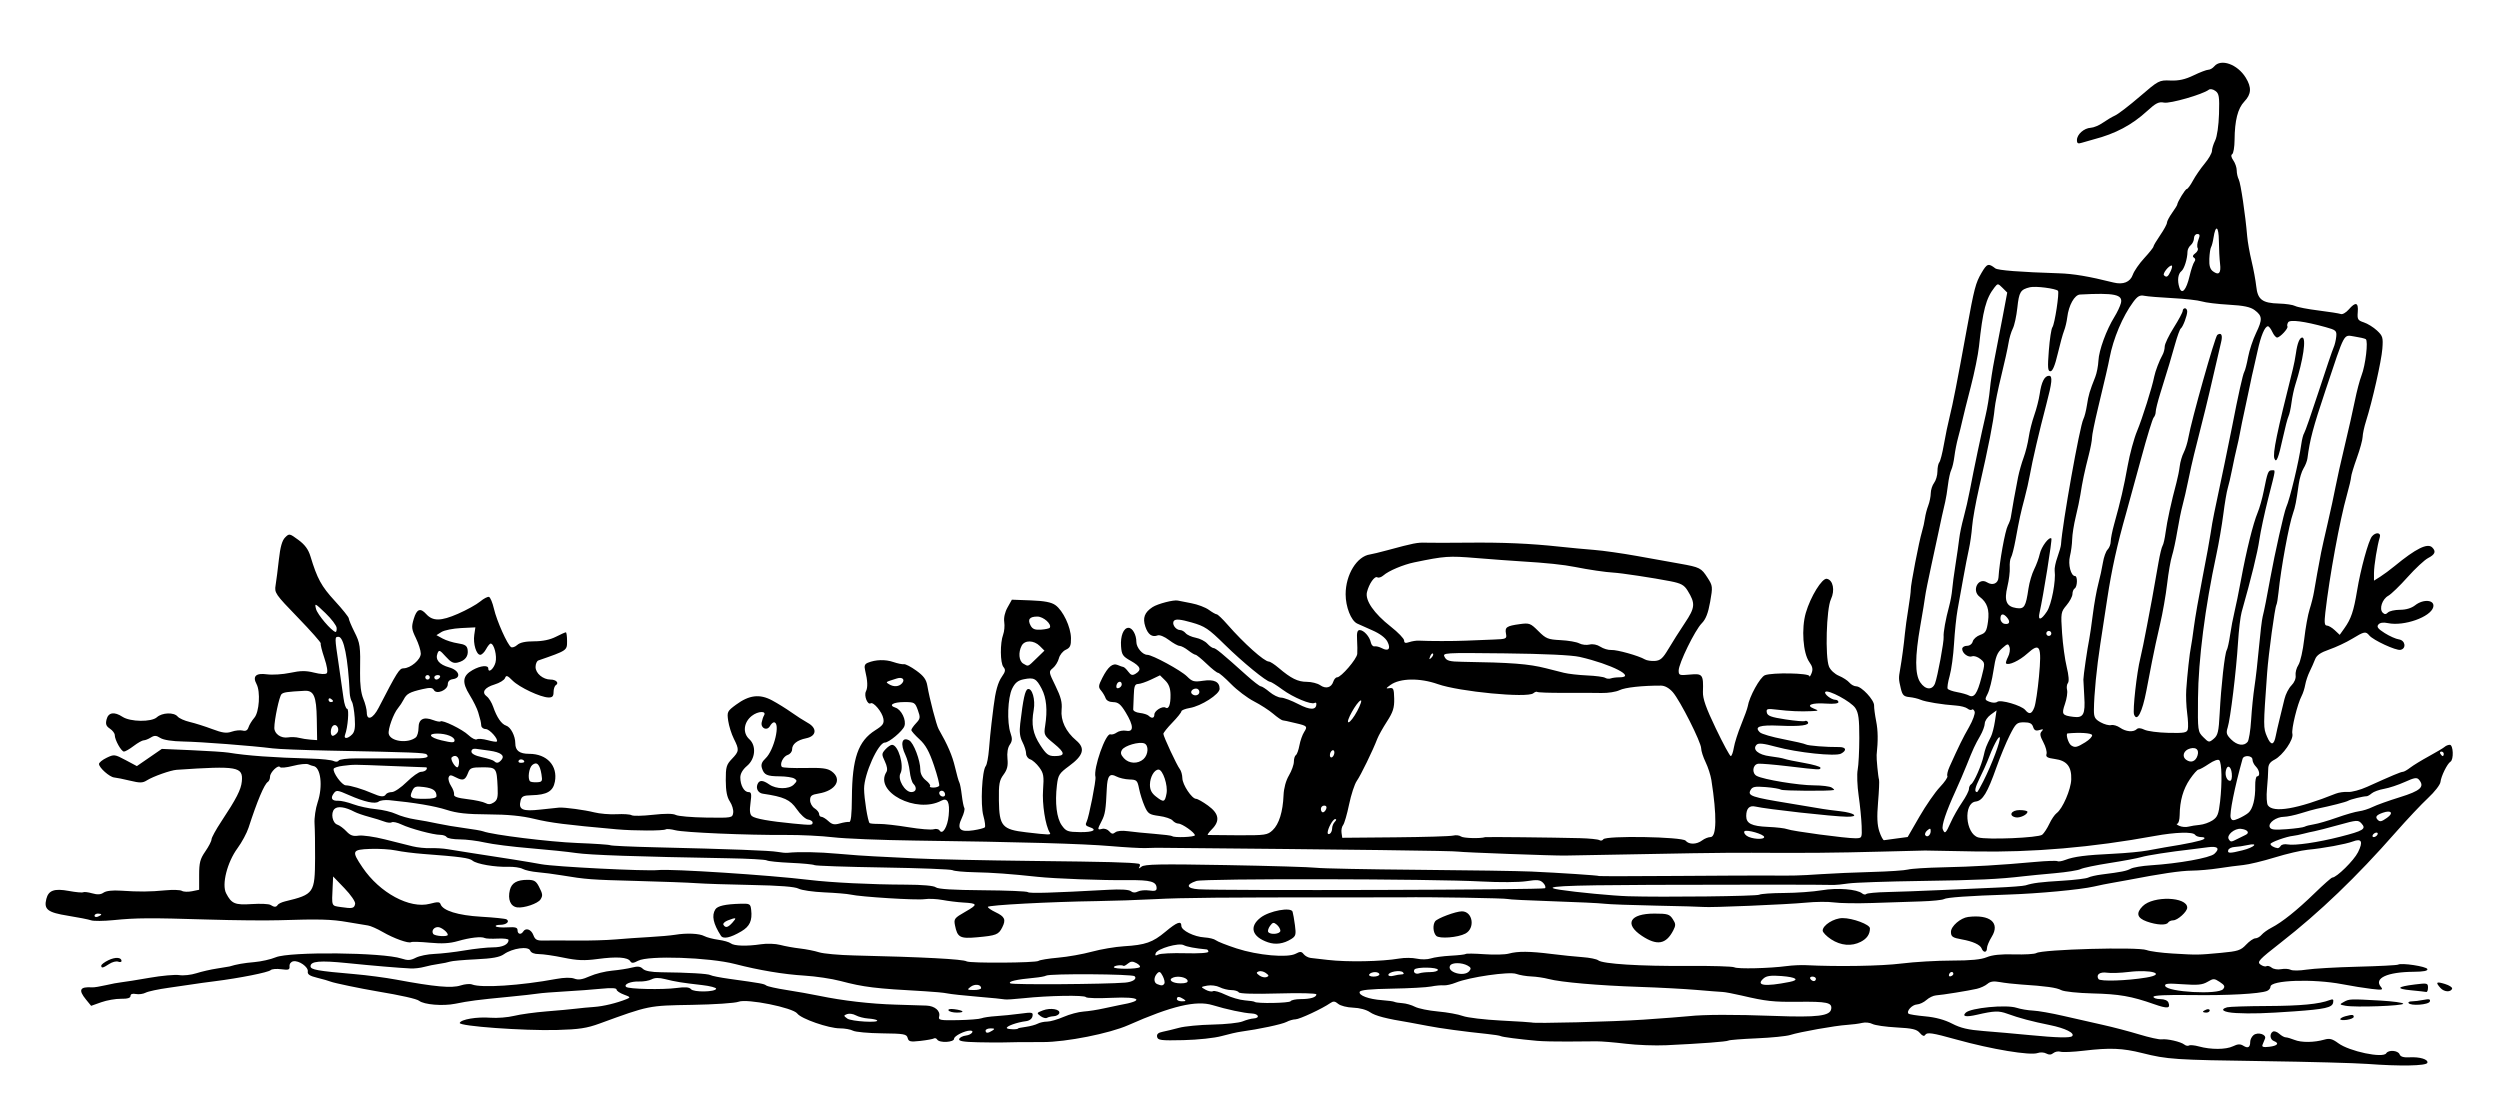 <?xml version="1.0" encoding="utf-8"?>
<!-- Created with Inkscape (http://www.inkscape.org/) -->
<svg xmlns="http://www.w3.org/2000/svg" xmlns:cc="http://creativecommons.org/ns#" xmlns:dc="http://purl.org/dc/elements/1.1/" xmlns:inkscape="http://www.inkscape.org/namespaces/inkscape" xmlns:rdf="http://www.w3.org/1999/02/22-rdf-syntax-ns#" xmlns:sodipodi="http://sodipodi.sourceforge.net/DTD/sodipodi-0.dtd" xmlns:svg="http://www.w3.org/2000/svg" height="493" id="svg2" version="1.1" viewBox="0 0 1111 493" width="1111" sodipodi:docname="illustration-the-story-of-the-four-little-children-who-went-round-the-world-2.svg" inkscape:version="0.92.4 (5da689c313, 2019-01-14)">
	<defs id="defs6"/>
	<sodipodi:namedview bordercolor="#666666" borderopacity="1" gridtolerance="10" guidetolerance="10" id="namedview4" objecttolerance="10" pagecolor="#ffffff" showgrid="false" inkscape:current-layer="svg2" inkscape:cx="560.61982" inkscape:cy="246.5" inkscape:pageopacity="0" inkscape:pageshadow="2" inkscape:window-height="1010" inkscape:window-maximized="1" inkscape:window-width="1920" inkscape:window-x="0" inkscape:window-y="0" inkscape:zoom="1.1048941"/>
	<path d="m 1052,472.806 c -5.225,-0.396 -25.925,-0.952 -46,-1.235 -39.59,-0.558 -42.777,-0.77 -54,-3.586 -8.774,-2.201 -14.352,-2.426 -26,-1.048 -4.675,0.553 -9.309,0.756 -10.298,0.451 -0.989,-0.305 -2.428,-0.032 -3.198,0.607 -0.953,0.791 -1.958,0.849 -3.149,0.182 -0.962,-0.539 -2.673,-0.636 -3.802,-0.217 -3.27,1.214 -20.489,-1.637 -36.053,-5.971 -10.9,-3.035 -13.149,-3.368 -13.954,-2.065 -0.462,0.747 -1.247,0.456 -2.368,-0.877 -1.371,-1.63 -3.266,-2.078 -10.367,-2.454 -4.779,-0.252 -9.607,-0.951 -10.729,-1.551 -1.122,-0.601 -3.157,-0.812 -4.522,-0.469 -1.365,0.343 -4.412,0.744 -6.771,0.893 -5.249,0.331 -21.009,3.131 -25.213,4.479 -1.691,0.543 -8.383,1.213 -14.871,1.489 -6.488,0.276 -12.149,0.721 -12.58,0.987 -0.809,0.5 -11.891,1.335 -27.624,2.082 -4.95,0.235 -13.05,-0.064 -18,-0.664 -4.95,-0.6 -10.8,-1.084 -13,-1.075 -2.2,0.009 -8.05,0.054 -13,0.099 -4.95,0.045 -10.989,-0.098 -13.421,-0.318 -8.164,-0.738 -15.504,-1.692 -16.164,-2.1 -0.36,-0.223 -3.076,-0.652 -6.035,-0.954 -9.925,-1.014 -21.338,-2.562 -26.38,-3.578 -2.75,-0.554 -6.35,-1.227 -8,-1.496 -10.571,-1.723 -15.323,-2.959 -17.681,-4.595 -1.587,-1.102 -4.646,-1.924 -7.5,-2.016 -2.673,-0.085 -5.625,-0.838 -6.628,-1.689 -1.431,-1.215 -2.161,-1.289 -3.5,-0.351 -3.515,2.461 -13.735,7.232 -15.492,7.232 -1.007,0 -2.799,0.518 -3.984,1.152 -1.94,1.038 -12.407,3.271 -20.216,4.313 -1.65,0.22 -5.516,1.101 -8.591,1.957 -3.149,0.877 -10.561,1.671 -16.97,1.818 -10.071,0.23 -11.419,0.063 -11.725,-1.454 -0.244,-1.207 0.487,-1.877 2.47,-2.266 1.549,-0.303 4.841,-1.1 7.316,-1.771 2.475,-0.671 9.184,-1.313 14.908,-1.428 5.724,-0.115 11.706,-0.746 13.292,-1.403 1.586,-0.657 3.77,-1.244 4.855,-1.306 3.016,-0.171 2.319,-2.096 -0.804,-2.224 -3.362,-0.137 -11.155,-1.798 -17.385,-3.704 -7.267,-2.224 -18.22,0.376 -37.455,8.891 -8.392,3.715 -27.645,7.536 -37.91,7.524 -8.374,-0.01 -15.389,0.054 -17.5,0.16 -1.375,0.069 -6.475,0.039 -11.333,-0.067 -6.554,-0.142 -8.727,-0.515 -8.423,-1.442 0.226,-0.688 1.613,-1.392 3.083,-1.566 C 431.704,459.902 433.291,458 431.149,458 428.722,458 424,460.377 424,461.598 c 0,1.652 -6.52,1.987 -7.51,0.386 -0.345,-0.559 -1.005,-0.784 -1.465,-0.499 -0.46,0.284 -3.162,0.776 -6.005,1.093 -4.509,0.502 -5.231,0.333 -5.665,-1.326 -0.448,-1.712 -1.587,-1.915 -11.412,-2.034 -6.003,-0.072 -11.792,-0.601 -12.863,-1.174 -1.071,-0.573 -3.7,-1.043 -5.842,-1.043 -4.981,0 -17.221,-4.256 -18.919,-6.579 -1.915,-2.619 -22.417,-6.737 -26.115,-5.246 -1.488,0.6 -10.794,1.224 -20.704,1.388 -19.358,0.321 -19.02,0.253 -41,8.283 -5.743,2.098 -9.154,2.615 -19,2.879 -14.856,0.398 -43.676,-1.696 -43.195,-3.139 0.527,-1.581 7.588,-2.774 13.657,-2.307 3.004,0.231 7.729,-0.142 10.5,-0.83 2.771,-0.687 9.313,-1.587 14.538,-2 5.225,-0.412 11.075,-0.953 13,-1.202 1.925,-0.248 5.502,-0.588 7.948,-0.756 4.191,-0.286 10.044,-1.698 14.552,-3.509 1.8,-0.723 1.675,-0.922 -1.25,-1.992 -1.788,-0.653 -3.25,-1.659 -3.25,-2.235 0,-0.693 -2.284,-0.818 -6.75,-0.37 -3.712,0.372 -11.025,0.916 -16.25,1.207 -5.225,0.292 -10.625,0.724 -12,0.96 -1.375,0.236 -7.225,0.885 -13,1.442 -13.869,1.337 -17.495,1.807 -23.723,3.072 -5.429,1.103 -13.86,0.41 -16.028,-1.318 -1.08,-0.861 -7.845,-2.382 -18.736,-4.213 -7.209,-1.212 -19.14,-3.703 -20.513,-4.282 -0.825,-0.348 -3.525,-1.124 -6,-1.724 -3.33,-0.807 -4.426,-1.526 -4.216,-2.766 0.344,-2.03 -3.987,-5.074 -6.484,-4.559 -1.024,0.211 -1.731,1.16 -1.64,2.202 0.135,1.562 -0.402,1.756 -3.658,1.319 -2.099,-0.282 -4.224,-0.104 -4.723,0.395 -0.998,0.998 -13.846,3.553 -24.778,4.928 -3.85,0.484 -8.125,1.073 -9.5,1.308 -1.375,0.236 -6.285,0.95 -10.912,1.587 -4.627,0.637 -9.289,1.628 -10.362,2.202 -1.073,0.574 -3.025,0.838 -4.338,0.587 C 58.843,441.438 58,441.745 58,442.602 c 0,0.902 -1.355,1.304 -4.25,1.259 -2.337,-0.036 -6.275,0.653 -8.75,1.532 l -4.5,1.598 -2.245,-2.745 C 34.695,439.892 35.433,438.422 41,438.782 c 0.825,0.053 3.525,-0.38 6,-0.962 2.475,-0.582 5.625,-1.17 7,-1.306 1.375,-0.136 6.967,-1.029 12.427,-1.983 5.46,-0.954 11.424,-1.492 13.254,-1.195 1.83,0.297 5.238,-0.074 7.573,-0.823 2.335,-0.75 6.496,-1.701 9.246,-2.113 2.75,-0.412 5.225,-0.82 5.5,-0.906 3.052,-0.954 6.416,-1.545 11.02,-1.935 3.036,-0.257 7.311,-1.217 9.5,-2.133 6.214,-2.6 47.588,-2.194 55.898,0.548 2.79,0.921 4.021,0.851 6.361,-0.359 1.596,-0.825 5.336,-1.59 8.311,-1.698 2.975,-0.109 9.009,-0.809 13.409,-1.555 4.4,-0.747 10.047,-1.358 12.55,-1.359 4.267,-0.001 6.95,-1.266 6.95,-3.276 0,-0.481 -2.161,-0.759 -4.803,-0.619 -2.642,0.14 -5.229,0.032 -5.75,-0.241 -1.504,-0.787 -6.526,-0.222 -11.947,1.344 -3.606,1.042 -7.091,1.245 -12.5,0.729 -4.125,-0.393 -7.846,-0.508 -8.27,-0.256 -1.165,0.695 -7.681,-1.635 -12.696,-4.539 -2.456,-1.423 -5.381,-2.71 -6.5,-2.862 -1.119,-0.151 -5.184,-0.825 -9.034,-1.498 -7.225,-1.262 -12.508,-1.406 -30.5,-0.833 -5.775,0.184 -19.95,0.046 -31.5,-0.306 -25.929,-0.791 -31.867,-0.755 -42,0.255 -4.4,0.439 -8.9,0.479 -10,0.089 -1.1,-0.389 -5.743,-1.307 -10.317,-2.04 -9.017,-1.444 -10.761,-2.8 -9.592,-7.456 0.965,-3.846 3.54,-4.756 10.046,-3.553 3.077,0.569 5.928,0.828 6.336,0.576 0.408,-0.252 2.214,-0.036 4.012,0.479 2.334,0.669 3.784,0.578 5.064,-0.318 1.125,-0.788 3.965,-1.112 7.622,-0.868 8.192,0.545 12.915,0.509 19.835,-0.153 3.304,-0.316 6.601,-0.207 7.329,0.242 0.727,0.449 2.749,0.525 4.493,0.167 L 88.5,395.416 v -6.542 c 0,-5.507 0.435,-7.169 2.75,-10.512 1.512,-2.184 2.75,-4.588 2.75,-5.343 0,-0.755 1.957,-4.331 4.348,-7.946 6.731,-10.176 8.762,-14.137 9.115,-17.781 0.639,-6.59 -1.771,-7.021 -28.963,-5.186 -2.686,0.181 -10.465,2.938 -13.233,4.689 -1.873,1.185 -3.082,1.207 -7.5,0.136 -2.897,-0.702 -6.049,-1.34 -7.004,-1.417 C 48.721,345.348 44,341.158 44,339.511 c 0,-0.627 1.534,-1.872 3.409,-2.766 3.298,-1.572 3.571,-1.539 8.411,1.042 l 5.003,2.668 5.546,-3.82 5.546,-3.82 13.293,0.578 c 7.311,0.318 14.643,0.8 16.293,1.072 8.281,1.364 19.811,2.195 37,2.669 4.4,0.121 8.76,0.592 9.689,1.046 0.985,0.481 1.949,0.406 2.311,-0.181 0.342,-0.554 3.857,-0.99 7.811,-0.969 3.954,0.021 9.439,0.017 12.189,-0.008 2.75,-0.025 8.088,-0.016 11.863,0.02 6.853,0.066 8.635,-0.376 7.221,-1.791 -0.744,-0.745 -5.917,-0.945 -43.907,-1.692 -10.903,-0.215 -21.928,-0.656 -24.5,-0.981 -9.268,-1.17 -31.842,-2.904 -39.677,-3.047 -5,-0.091 -8.844,-0.683 -10.25,-1.579 -1.822,-1.16 -2.628,-1.197 -4.236,-0.192 C 65.921,328.442 64.501,329 63.858,329 c -0.643,0 -2.644,1.125 -4.447,2.5 -1.803,1.375 -3.746,2.5 -4.319,2.5 C 53.9,334 51,328.807 51,326.672 c 0,-0.785 -0.97,-2.072 -2.156,-2.859 -1.685,-1.119 -2.009,-2.02 -1.481,-4.122 0.782,-3.115 3.414,-3.538 7.079,-1.137 3.474,2.276 12.843,2.396 15.279,0.196 2.341,-2.115 7.583,-2.295 9.224,-0.317 0.654,0.788 3.072,1.874 5.372,2.412 2.301,0.538 6.786,1.957 9.967,3.153 4.585,1.723 6.384,1.964 8.682,1.163 1.594,-0.556 3.785,-0.778 4.87,-0.495 1.364,0.357 2.165,-0.093 2.598,-1.457 0.344,-1.085 1.513,-2.995 2.596,-4.244 2.184,-2.518 2.775,-11.594 0.974,-14.959 -1.87,-3.494 -0.27,-5.005 4.593,-4.338 2.424,0.332 7.089,0.035 10.367,-0.661 4.656,-0.988 6.984,-1.007 10.646,-0.085 2.82,0.71 5.05,0.817 5.598,0.269 0.548,-0.548 0.123,-3.247 -1.069,-6.776 -1.089,-3.226 -1.81,-6.139 -1.603,-6.475 0.207,-0.336 -4.353,-5.498 -10.134,-11.472 -10.116,-10.453 -10.49,-10.995 -9.924,-14.415 0.323,-1.955 0.98,-7.098 1.459,-11.43 0.611,-5.524 1.434,-8.439 2.755,-9.761 1.846,-1.846 1.967,-1.824 5.923,1.085 2.865,2.107 4.416,4.216 5.338,7.261 3.016,9.954 4.871,13.355 10.797,19.796 3.438,3.736 6.25,7.252 6.25,7.812 0,0.56 1.112,3.234 2.472,5.94 2.603,5.182 2.74,6.174 2.541,18.392 -0.08,4.917 0.431,8.979 1.431,11.372 0.856,2.048 1.556,4.793 1.556,6.101 0,3.85 2.75,2.787 5.231,-2.022 C 176.457,298.651 177.496,297 179.31,297 182.439,297 187,293.12 187,290.459 c 0,-1.323 -0.978,-4.419 -2.174,-6.88 -1.933,-3.979 -2.039,-4.923 -0.96,-8.527 1.331,-4.444 2.912,-5.059 5.539,-2.157 2.917,3.223 6.511,3.194 14.095,-0.114 3.85,-1.679 8.294,-4.136 9.876,-5.459 1.582,-1.323 3.354,-2.246 3.939,-2.051 0.584,0.195 1.574,2.576 2.199,5.291 1.234,5.362 6.002,16.02 7.613,17.015 0.55,0.34 1.794,-0.101 2.766,-0.98 1.184,-1.071 3.648,-1.598 7.477,-1.598 3.738,0 7.066,-0.691 9.631,-2 2.156,-1.1 4.163,-2 4.46,-2 0.297,0 0.54,1.768 0.54,3.928 0,4.181 0.109,4.107 -12.75,8.575 -0.688,0.239 -1.25,1.548 -1.25,2.909 0,2.813 3.31,5.588 6.663,5.588 2.478,0 3.917,1.523 2.353,2.49 -0.559,0.345 -1.016,1.727 -1.016,3.069 0,1.877 -0.52,2.432 -2.25,2.401 -3.527,-0.063 -12.955,-4.498 -15.969,-7.512 -2.33,-2.33 -2.826,-2.492 -3.361,-1.1 -0.345,0.899 -2.427,2.173 -4.628,2.833 -4.52,1.354 -5.922,3.52 -3.45,5.328 0.917,0.67 2.189,2.743 2.828,4.605 1.607,4.687 3.689,7.707 5.768,8.367 2.027,0.643 4.062,4.585 4.062,7.867 0,3.241 1.867,4.653 6.153,4.653 7.896,0 12.768,5.277 11.435,12.385 -0.804,4.285 -3.534,5.868 -10.381,6.02 -3.586,0.079 -4.387,0.468 -4.862,2.358 -1.024,4.079 0.806,4.907 8.856,4.008 4.015,-0.448 7.749,-0.842 8.299,-0.876 2.476,-0.15 11.41,1.06 15.5,2.1 2.475,0.629 6.975,1.01 10,0.846 3.025,-0.164 6.03,0.036 6.677,0.445 0.648,0.408 4.912,0.325 9.476,-0.186 5.4,-0.604 8.948,-0.581 10.158,0.067 1.023,0.547 7.109,1.071 13.524,1.164 11.479,0.166 11.67,0.132 11.992,-2.139 0.18,-1.269 -0.483,-3.519 -1.473,-5 -1.276,-1.908 -1.808,-4.638 -1.827,-9.374 -0.024,-5.945 0.276,-6.998 2.723,-9.555 3.263,-3.409 3.325,-4.054 0.856,-8.983 -1.042,-2.079 -2.166,-5.655 -2.498,-7.946 -0.578,-3.984 -0.427,-4.295 3.495,-7.179 5.85,-4.302 10.478,-4.857 15.982,-1.917 2.429,1.298 6.283,3.687 8.566,5.31 2.282,1.623 5.577,3.736 7.32,4.695 4.289,2.359 3.919,5.9 -0.714,6.842 -4.014,0.816 -6.256,2.597 -6.256,4.97 0,0.996 -0.877,2.089 -1.949,2.429 -2.035,0.646 -3.726,4.175 -2.558,5.342 0.371,0.371 4.967,0.582 10.212,0.469 7.635,-0.165 10.005,0.134 11.885,1.5 4.866,3.535 1.854,8.621 -5.839,9.858 -3.106,0.5 -3.75,1.01 -3.75,2.967 0,1.3 0.9,2.926 2,3.613 1.1,0.687 2,1.816 2,2.508 0,0.693 0.469,1.259 1.042,1.259 0.573,0 1.962,0.857 3.087,1.905 1.622,1.511 2.671,1.726 5.071,1.038 1.664,-0.477 3.538,-0.772 4.163,-0.655 0.79,0.148 1.161,-3.146 1.213,-10.788 0.121,-17.545 2.764,-25.164 10.404,-29.987 3.404,-2.149 3.976,-2.977 3.577,-5.178 -0.528,-2.913 -4.397,-7.552 -5.651,-6.776 -1.375,0.85 -3.054,-3.403 -2.095,-5.309 0.893,-1.774 0.783,-4.631 -0.359,-9.359 -0.476,-1.97 -0.18,-2.794 1.209,-3.365 3.439,-1.415 7.765,-1.541 11.307,-0.329 1.943,0.665 4.077,1.102 4.743,0.971 0.666,-0.131 3.141,1.157 5.5,2.861 3.311,2.392 4.431,3.939 4.91,6.785 0.956,5.678 4.041,17.511 5.001,19.186 4.016,7.005 6.096,11.835 7.278,16.904 0.762,3.268 1.625,6.329 1.918,6.802 0.292,0.473 0.785,3.017 1.095,5.654 0.31,2.637 0.817,5.205 1.127,5.706 0.31,0.502 -0.188,2.495 -1.106,4.429 -2.323,4.895 -0.925,6.414 5.066,5.504 2.485,-0.377 4.8,-0.968 5.146,-1.314 0.346,-0.346 0.058,-2.665 -0.639,-5.155 -1.362,-4.864 -0.618,-20.08 1.082,-22.136 0.503,-0.608 1.14,-3.983 1.416,-7.5 0.276,-3.517 0.778,-8.645 1.114,-11.395 0.336,-2.75 0.749,-6.125 0.918,-7.5 0.834,-6.817 1.931,-10.752 3.701,-13.285 1.601,-2.291 1.721,-3.057 0.677,-4.316 -1.452,-1.75 -1.524,-10.664 -0.116,-14.399 0.518,-1.375 0.737,-3.877 0.485,-5.56 -0.284,-1.902 0.271,-4.363 1.467,-6.5 l 1.924,-3.44 8.412,0.316 c 6.056,0.228 9.112,0.813 10.912,2.09 3.416,2.424 6.869,9.73 6.941,14.683 0.049,3.363 -0.362,4.281 -2.312,5.17 -1.304,0.594 -2.678,2.301 -3.052,3.792 -0.374,1.492 -1.567,3.44 -2.65,4.33 -1.944,1.597 -1.929,1.7 1.147,7.976 2.389,4.875 3.02,7.324 2.703,10.5 -0.485,4.862 1.856,9.805 6.49,13.703 4.134,3.478 3.261,6.647 -3.122,11.332 -4.426,3.249 -4.914,4.013 -5.45,8.538 -0.939,7.926 -0.123,14.658 2.165,17.871 1.883,2.644 2.631,2.921 8.107,2.998 5.941,0.084 7.946,-1.059 4.034,-2.301 -1.506,-0.478 -1.778,-1.049 -1.103,-2.317 0.981,-1.843 4.28,-18.563 3.921,-19.871 -1.032,-3.757 4.588,-19.754 6.661,-18.958 0.607,0.233 1.873,-0.139 2.813,-0.826 0.94,-0.687 2.834,-1.035 4.208,-0.772 3.423,0.654 3.333,-2.258 -0.251,-8.162 -2.188,-3.604 -3.319,-4.537 -5.531,-4.562 -1.726,-0.02 -3.017,-0.696 -3.402,-1.782 -0.341,-0.963 -1.258,-2.495 -2.037,-3.405 -1.233,-1.44 -1.158,-2.163 0.579,-5.567 2.551,-5.001 4.618,-6.721 6.879,-5.726 0.97,0.427 2.081,0.814 2.47,0.862 0.389,0.048 1.375,0.986 2.191,2.086 1.193,1.607 1.84,1.782 3.293,0.891 2.779,-1.704 2.182,-3.258 -2.191,-5.704 -3.552,-1.987 -4.034,-2.706 -4.306,-6.424 C 497.856,282.625 499.306,279 501.5,279 c 1.779,0 3.5,3.087 3.5,6.279 0,2.486 2.744,5.721 4.854,5.721 2.223,0 14.995,6.939 17.639,9.584 2.332,2.332 3.129,2.55 7.129,1.95 4.947,-0.742 7.378,0.44 7.378,3.587 0,2.394 -8.194,7.654 -13.25,8.504 -2.062,0.347 -3.75,1.023 -3.75,1.502 0,0.479 -1.8,2.726 -4,4.993 -2.2,2.267 -4,4.516 -4,4.998 0,1.159 6,14.009 7.338,15.716 0.575,0.734 1.072,2.534 1.104,4 0.063,2.905 4.227,9.166 6.096,9.166 0.639,0 3.029,1.353 5.312,3.006 4.907,3.555 5.43,6.805 1.695,10.539 -1.35,1.35 -2.138,2.489 -1.75,2.531 0.388,0.042 6.469,0.096 13.514,0.119 12.026,0.04 12.959,-0.099 15.261,-2.261 2.82,-2.649 4.546,-8.183 4.836,-15.507 0.125,-3.147 1.043,-6.524 2.398,-8.821 1.207,-2.046 2.195,-4.794 2.195,-6.105 0,-1.311 0.399,-2.63 0.887,-2.932 0.488,-0.301 1.196,-2.24 1.574,-4.309 0.378,-2.069 1.324,-4.75 2.102,-5.959 1.593,-2.474 1.348,-2.74 -3.563,-3.878 -1.925,-0.446 -3.837,-0.893 -4.25,-0.993 -0.412,-0.1 -1.184,-0.238 -1.715,-0.306 -0.531,-0.069 -2.443,-1.392 -4.25,-2.94 -1.807,-1.548 -5.661,-4.034 -8.564,-5.525 -2.904,-1.491 -7.472,-4.949 -10.151,-7.686 C 544.39,301.239 541.794,299 541.301,299 c -0.494,0 -2.771,-1.8 -5.061,-4 -2.29,-2.2 -4.518,-4.01 -4.951,-4.022 C 530.855,290.966 529.375,290.076 528,289 c -1.375,-1.076 -3.093,-1.966 -3.817,-1.978 -0.724,-0.012 -2.857,-1.197 -4.74,-2.633 -1.883,-1.436 -4.103,-2.35 -4.933,-2.031 -2.5,0.959 -4.351,-0.347 -5.523,-3.897 -1.276,-3.865 -0.356,-6.339 3.222,-8.668 2.279,-1.483 9.447,-3.336 11.221,-2.901 0.512,0.126 3.212,0.657 6,1.18 2.788,0.523 6.289,1.846 7.779,2.94 1.49,1.094 3.069,1.988 3.508,1.988 0.439,0 2.595,2.056 4.79,4.57 7.295,8.351 16.332,16.43 18.377,16.43 0.575,0 2.524,1.257 4.33,2.794 5.542,4.714 8.554,6.206 12.527,6.206 2.097,0 4.776,0.675 5.954,1.5 2.517,1.763 4.982,1.09 5.833,-1.592 0.333,-1.049 1.094,-1.908 1.692,-1.908 1.762,0 8.764,-8.15 8.949,-10.416 0.093,-1.146 0.056,-3.996 -0.083,-6.334 -0.186,-3.133 0.123,-4.25 1.175,-4.25 1.807,0 4.405,2.891 4.944,5.5 0.227,1.1 0.967,1.881 1.644,1.736 0.677,-0.145 2.122,0.213 3.211,0.796 2.995,1.603 4.152,0.279 2.518,-2.88 -0.9,-1.74 -3.351,-3.578 -6.746,-5.056 -2.933,-1.278 -5.967,-2.633 -6.742,-3.011 C 600.383,275.762 598,269.675 598,264.081 c 0,-8.721 5.014,-16.883 10.871,-17.697 0.896,-0.124 4.329,-0.957 7.629,-1.85 11.803,-3.195 13.363,-3.501 17.157,-3.362 2.114,0.077 10.368,0.073 18.343,-0.008 15.903,-0.163 27.97,0.356 41,1.765 4.675,0.505 11.65,1.162 15.5,1.458 3.85,0.297 12.4,1.511 19,2.698 6.6,1.187 15.15,2.72 19,3.408 8.967,1.602 9.534,1.891 12.366,6.307 2.275,3.546 2.318,3.961 1.122,10.695 -0.89,5.011 -1.95,7.715 -3.724,9.499 C 753.246,280.029 746,294.851 746,297.989 c 0,2.118 0.329,2.234 5.017,1.784 5.64,-0.542 6.027,-0.023 5.768,7.728 -0.1,3 1.334,7.063 5.738,16.25 3.229,6.737 6.212,12.25 6.629,12.25 0.417,0 1.032,-1.688 1.367,-3.75 0.335,-2.062 1.806,-6.675 3.268,-10.25 1.463,-3.575 2.766,-7.192 2.898,-8.038 0.668,-4.313 5.497,-13.08 7.657,-13.901 3.328,-1.265 19.643,-0.958 19.722,0.372 0.035,0.587 0.48,0.03 0.989,-1.238 0.699,-1.744 0.456,-2.963 -0.998,-5 -2.801,-3.923 -3.58,-14.872 -1.554,-21.84 2.1,-7.223 7.239,-15.551 9.347,-15.145 2.772,0.534 3.692,5.137 1.816,9.089 -2.013,4.243 -2.625,25.63 -0.855,29.924 0.637,1.545 2.542,3.316 4.407,4.095 1.807,0.755 3.903,2.118 4.658,3.028 0.755,0.91 2.129,1.655 3.054,1.655 2.338,0 8.001,6.078 7.921,8.503 -0.036,1.099 0.379,4.247 0.922,6.997 0.824,4.17 0.884,8.548 0.207,15 -0.146,1.39 0.667,9.782 1.065,11 0.18,0.55 -0.013,5.05 -0.43,10 -0.552,6.559 -0.397,10.085 0.569,13 0.729,2.2 1.669,3.944 2.089,3.877 0.419,-0.068 2.954,-0.414 5.633,-0.769 l 4.87,-0.646 5.229,-9.06 c 2.876,-4.983 6.966,-10.886 9.088,-13.117 2.122,-2.231 3.622,-4.44 3.332,-4.909 -0.29,-0.469 0.135,-2.32 0.943,-4.114 4.261,-9.452 5.876,-12.735 8.677,-17.642 1.689,-2.959 2.81,-6.061 2.491,-6.893 -0.319,-0.832 -0.866,-1.227 -1.215,-0.878 -0.349,0.349 -1.227,0.143 -1.951,-0.458 -0.724,-0.601 -3.015,-1.207 -5.092,-1.347 -6.17,-0.416 -13.636,-1.64 -15.776,-2.587 -1.1,-0.487 -3.334,-1.014 -4.964,-1.171 -2.474,-0.238 -3.102,-0.864 -3.798,-3.785 -0.995,-4.177 -1.013,-4.635 -0.325,-8.5 0.764,-4.293 1.708,-11.357 2.135,-15.973 0.202,-2.185 0.885,-7.135 1.518,-11 0.633,-3.865 1.121,-7.702 1.086,-8.527 -0.084,-1.937 3.702,-21.532 4.961,-25.677 0.531,-1.747 1.133,-4.447 1.338,-6 0.205,-1.553 0.863,-4.09 1.462,-5.638 0.599,-1.548 1.103,-4.023 1.12,-5.5 0.018,-1.477 0.693,-3.558 1.5,-4.626 0.808,-1.068 1.468,-3.34 1.468,-5.05 0,-1.71 0.373,-3.536 0.829,-4.059 0.456,-0.522 1.375,-4.1 2.041,-7.95 0.666,-3.85 1.837,-9.475 2.602,-12.5 1.345,-5.321 3.337,-15.509 7.527,-38.5 3.357,-18.416 3.973,-20.776 6.59,-25.242 2.448,-4.177 3.058,-4.377 6.127,-2.008 1.142,0.882 10.986,1.647 28.284,2.198 6.492,0.207 13.275,1.353 24.232,4.094 4.318,1.08 7.449,-0.188 8.597,-3.482 0.566,-1.623 2.861,-4.939 5.1,-7.368 2.239,-2.429 4.071,-4.735 4.071,-5.125 0,-0.389 1.35,-2.67 3,-5.068 1.65,-2.398 3,-4.885 3,-5.526 0,-0.641 1.012,-2.585 2.248,-4.32 1.237,-1.735 2.268,-3.379 2.292,-3.654 0.111,-1.273 3.594,-7 4.258,-7 0.411,0 1.637,-1.662 2.724,-3.693 1.088,-2.031 3.44,-5.449 5.227,-7.595 1.788,-2.146 3.25,-4.69 3.25,-5.653 0,-0.963 0.646,-3.058 1.435,-4.655 0.835,-1.689 1.546,-6.613 1.702,-11.77 0.231,-7.691 0.019,-9.047 -1.603,-10.233 -1.073,-0.784 -2.331,-1.008 -2.952,-0.526 -2.64,2.053 -17.222,6.247 -19.874,5.716 -2.332,-0.466 -3.638,0.183 -7.515,3.738 -6.766,6.203 -14.101,10.1 -23.693,12.584 -1.65,0.427 -4.013,1.102 -5.25,1.499 -1.801,0.578 -2.25,0.34 -2.25,-1.191 0,-2.499 3.156,-5.299 6.138,-5.446 1.299,-0.064 3.712,-1.067 5.362,-2.23 1.65,-1.163 4.125,-2.626 5.5,-3.251 1.375,-0.625 6.312,-4.419 10.972,-8.431 8.304,-7.149 8.574,-7.29 13.579,-7.087 3.71,0.15 6.52,-0.475 10.273,-2.285 C 977.665,32.121 980.612,31 981.373,31 982.133,31 983.315,30.325 984,29.5 c 2.965,-3.572 10.318,-0.958 13.982,4.972 2.71,4.384 2.54,7.374 -0.604,10.656 -2.903,3.03 -4.268,8.404 -4.335,17.064 -0.024,3.13 -0.498,5.972 -1.054,6.316 -0.64,0.395 -0.456,1.416 0.5,2.782 0.831,1.186 1.511,3.188 1.511,4.448 0,1.26 0.407,3.072 0.905,4.027 0.863,1.656 2.94,15.647 3.746,25.236 0.208,2.475 1.084,7.425 1.946,11 0.862,3.575 1.8,8.656 2.084,11.292 0.634,5.88 2.685,7.415 10.175,7.612 2.946,0.077 6.14,0.559 7.096,1.071 0.956,0.512 5.627,1.414 10.38,2.004 4.753,0.591 9.23,1.3 9.949,1.576 0.719,0.276 2.297,-0.636 3.506,-2.027 3.07,-3.531 4.35,-3.174 4.005,1.116 -0.263,3.272 0.013,3.745 2.707,4.625 1.65,0.539 4.27,2.161 5.823,3.605 2.574,2.394 2.785,3.11 2.397,8.125 -0.424,5.473 -4.445,23.299 -7.249,32.134 -0.809,2.549 -1.49,5.699 -1.513,7 -0.023,1.301 -1.176,5.516 -2.562,9.366 -1.386,3.85 -2.538,7.675 -2.56,8.5 -0.022,0.825 -0.867,4.425 -1.877,8 -3.157,11.172 -7.741,36.174 -9.579,52.25 -0.507,4.437 -0.355,5.75 0.667,5.75 0.728,0 2.314,0.93 3.524,2.066 l 2.199,2.066 2.09,-2.936 c 2.976,-4.179 4.128,-7.598 5.629,-16.697 1.585,-9.612 5.049,-22.238 6.62,-24.131 1.669,-2.011 4.142,-1.739 3.475,0.381 -1.107,3.52 -2.584,12.613 -2.584,15.91 v 3.387 l 2.75,-1.727 c 1.512,-0.95 4.414,-3.098 6.447,-4.773 9.427,-7.766 14.616,-10.332 16.693,-8.255 1.781,1.781 1.265,3.106 -1.834,4.71 -1.594,0.825 -5.708,4.65 -9.142,8.5 -3.434,3.85 -7.289,7.574 -8.566,8.275 -2.687,1.475 -4.129,5.844 -2.475,7.498 0.836,0.836 1.437,0.817 2.327,-0.073 0.66,-0.66 3.074,-1.2 5.365,-1.2 2.651,0 5.09,-0.727 6.708,-2 3.762,-2.959 8.913,-2.426 8.06,0.834 -1.142,4.368 -13.022,8.571 -20.068,7.1 -2.164,-0.452 -3.595,-0.241 -4.324,0.636 -0.839,1.01 -0.19,1.879 2.821,3.78 2.15,1.357 4.996,2.621 6.324,2.809 2.867,0.405 3.398,4.124 0.664,4.651 -1.992,0.384 -12.069,-4.284 -13.83,-6.406 -1.604,-1.933 -2.216,-1.813 -7.655,1.495 -2.621,1.594 -7.178,3.731 -10.126,4.75 -3.875,1.339 -5.625,2.545 -6.311,4.352 -0.523,1.375 -1.607,3.824 -2.409,5.443 -0.802,1.619 -1.692,4.268 -1.977,5.888 -0.285,1.619 -0.994,3.832 -1.574,4.916 -1.874,3.501 -4.656,14.846 -4.133,16.849 0.658,2.515 -4.207,9.58 -7.92,11.5 -2.081,1.076 -2.816,2.194 -2.816,4.284 0,1.555 -0.248,5.481 -0.552,8.724 -0.303,3.243 -0.126,6.522 0.395,7.286 2.382,3.495 13.051,1.662 30.157,-5.182 1.375,-0.55 3.821,-0.892 5.436,-0.759 1.615,0.133 5.44,-0.89 8.5,-2.272 11.18,-5.049 15.06,-6.677 15.918,-6.677 0.482,0 1.949,-0.833 3.261,-1.851 1.312,-1.018 5.085,-3.323 8.385,-5.122 3.3,-1.799 6.428,-3.666 6.95,-4.149 0.522,-0.483 1.535,-0.878 2.25,-0.878 1.554,0 1.81,6.567 0.293,7.504 -1.441,0.89 -4.159,6.407 -4.447,9.023 -0.134,1.222 -2.61,4.415 -5.502,7.097 -2.892,2.682 -9.408,9.6 -14.481,15.375 -17.308,19.705 -33.651,35.381 -51.007,48.926 -9.717,7.583 -10.62,8.555 -9.029,9.718 0.972,0.711 2.171,1.043 2.664,0.738 0.493,-0.305 1.549,-0.012 2.347,0.65 0.798,0.662 2.686,0.968 4.196,0.679 1.51,-0.289 3.425,-0.164 4.256,0.277 0.831,0.441 3.976,0.41 6.989,-0.069 3.013,-0.479 13.227,-1.066 22.699,-1.304 9.471,-0.238 17.581,-0.654 18.022,-0.923 1.471,-0.898 12.634,0.791 13.025,1.97 0.265,0.801 -1.654,1.178 -6.175,1.213 -11.67,0.09 -17.671,2.862 -14.491,6.694 1.138,1.371 0.674,1.473 -4.138,0.913 -2.981,-0.347 -8.846,-1.29 -13.033,-2.095 C 1027.925,434.896 1009,435.559 1009,438.504 c 0,0.705 -0.71,1.554 -1.579,1.887 -3.319,1.274 -17.57,2.041 -33.672,1.813 -10.836,-0.153 -16.75,0.122 -16.75,0.779 0,0.559 1.364,1.016 3.031,1.016 1.81,0 3.27,0.622 3.624,1.543 1.017,2.651 -0.414,2.81 -6.381,0.711 -10.087,-3.548 -15.478,-4.488 -27.407,-4.777 -6.408,-0.155 -12.617,-0.809 -13.823,-1.454 -2.124,-1.137 -6.638,-1.768 -18.044,-2.522 -3.025,-0.2 -7.198,-0.68 -9.273,-1.067 -2.729,-0.509 -4.25,-0.287 -5.5,0.801 -0.95,0.827 -3.077,1.815 -4.727,2.195 -3.752,0.865 -15.281,2.72 -18.145,2.92 -1.18,0.083 -3.083,0.999 -4.228,2.036 -1.146,1.037 -3.057,1.937 -4.246,2 -2.166,0.115 -4.814,3.014 -3.737,4.091 0.315,0.315 3.674,0.853 7.465,1.195 4.504,0.407 8.625,1.525 11.892,3.226 3.78,1.968 7.196,2.771 14,3.294 4.95,0.38 14.175,1.194 20.5,1.808 12.066,1.172 18.016,1.318 18.871,0.463 1.335,-1.335 -3.085,-3.532 -9.871,-4.907 -8.175,-1.657 -13.583,-3.099 -19,-5.066 -3.756,-1.364 -5.762,-1.295 -13.383,0.456 -4.921,1.131 -6.772,0.801 -5.051,-0.902 2.178,-2.155 17.937,-3.684 22.561,-2.189 1.855,0.6 5.172,1.164 7.372,1.254 2.2,0.09 8.275,1.158 13.5,2.373 5.225,1.215 13.1,3.005 17.5,3.976 4.4,0.972 11.662,2.878 16.138,4.236 4.476,1.358 8.976,2.35 10,2.203 2.406,-0.344 8.515,1.054 10.068,2.304 0.663,0.534 1.606,0.724 2.094,0.422 0.488,-0.302 2.457,-0.115 4.374,0.414 5.347,1.476 12.019,1.449 15.15,-0.063 2.153,-1.039 3.256,-1.094 4.642,-0.228 2.058,1.285 3.034,0.71 3.034,-1.791 0,-0.941 0.653,-2.253 1.452,-2.916 1.886,-1.565 5.893,-0.352 5.12,1.551 -0.315,0.775 -0.811,1.996 -1.104,2.713 -0.394,0.966 0.382,1.196 3,0.891 3.688,-0.431 4.595,-1.571 2.031,-2.555 -1.732,-0.664 -1.998,-3.212 -0.437,-4.177 0.585,-0.361 1.858,0.062 2.829,0.941 0.971,0.879 2.264,1.598 2.872,1.598 0.608,0 2.373,0.511 3.921,1.136 3.067,1.238 8.709,1.185 13.274,-0.125 2.324,-0.667 3.549,-0.35 6.193,1.6 4.924,3.633 19.877,6.769 21.299,4.467 1.005,-1.626 5.252,-1.295 5.926,0.462 0.41,1.068 1.748,1.478 4.357,1.335 4.686,-0.256 8.501,0.918 7.986,2.458 -0.455,1.36 -12.255,1.568 -26.72,0.472 z M 441,458 c 1.213,-0.784 1.069,-0.972 -0.75,-0.985 C 439.012,457.007 438,457.45 438,458 c 0,1.253 1.061,1.253 3,0 z m 11.5,-1.008 c 0,-0.096 1.559,-0.395 3.466,-0.663 1.906,-0.269 4.239,-0.902 5.184,-1.408 0.945,-0.506 2.836,-0.92 4.202,-0.92 1.366,0 4.658,-0.945 7.316,-2.101 2.658,-1.156 6.633,-2.219 8.833,-2.364 2.2,-0.145 6.25,-0.774 9,-1.397 2.75,-0.624 5.9,-1.29 7,-1.48 11.43,-1.978 9.443,-3.83 -3.456,-3.221 -6.026,0.284 -11.185,0.145 -11.466,-0.309 -0.598,-0.967 -16.789,-0.693 -27.578,0.467 -4.125,0.443 -7.931,0.685 -8.457,0.537 -0.526,-0.148 -5.926,-0.683 -12,-1.188 -6.074,-0.506 -12.168,-1.167 -13.543,-1.47 -1.375,-0.303 -5.875,-0.735 -10,-0.96 -22.213,-1.215 -27.038,-1.802 -37.5,-4.561 -3.85,-1.015 -11.05,-2.091 -16,-2.391 -9.24,-0.559 -20.186,-2.388 -30.877,-5.158 -11.402,-2.955 -38.527,-3.868 -43.041,-1.448 -2.11,1.131 -2.881,1.181 -3.472,0.225 -1.115,-1.805 -5.974,-2.144 -14.465,-1.009 -5.993,0.801 -9.066,0.683 -15.186,-0.583 C 246.239,424.714 241.307,424 239.5,424 c -2.079,0 -3.51,-0.583 -3.895,-1.588 -0.78,-2.032 -7.878,-1.036 -11.654,1.634 -1.899,1.343 -5.088,1.923 -12.5,2.275 -5.473,0.26 -10.626,0.718 -11.451,1.019 -0.825,0.301 -3.075,0.764 -5,1.028 -1.925,0.265 -4.85,0.86 -6.5,1.323 -1.65,0.463 -4.35,0.777 -6,0.698 -5.359,-0.257 -16.752,-1.222 -28.354,-2.401 C 142.18,426.773 138,427.143 138,429.418 c 0,1.511 3.147,2.071 19.535,3.477 5.519,0.474 13.844,1.572 18.5,2.441 17.217,3.214 24.734,3.894 28.671,2.595 1.857,-0.613 4.146,-0.808 5.085,-0.434 4.098,1.631 21.551,0.487 37.387,-2.45 3.546,-0.658 6.582,-0.709 8.086,-0.137 1.774,0.675 3.57,0.394 6.822,-1.067 2.428,-1.091 6.889,-2.208 9.914,-2.483 3.025,-0.275 7.016,-0.897 8.869,-1.382 2.531,-0.662 3.731,-0.52 4.821,0.57 0.963,0.963 3.7,1.475 8.131,1.519 11.941,0.119 20.899,0.642 21.933,1.282 0.557,0.344 4.328,1.086 8.379,1.649 14.288,1.985 15.376,2.18 16.366,2.941 0.55,0.422 4.6,1.325 9,2.005 4.4,0.681 10.925,1.842 14.5,2.582 10.59,2.19 22.81,3.603 34,3.931 5.775,0.169 11.93,0.361 13.679,0.426 3.741,0.138 6.333,2.356 5.679,4.857 -0.421,1.61 0.357,1.76 8.339,1.614 4.842,-0.088 9.544,-0.459 10.449,-0.825 0.905,-0.365 3.83,-0.798 6.5,-0.962 2.67,-0.164 7.488,-0.651 10.706,-1.083 5.424,-0.727 5.826,-0.646 5.49,1.115 -0.219,1.146 -1.35,2.021 -2.852,2.205 -4.101,0.504 -9.041,2.303 -8.541,3.111 0.379,0.613 5.052,0.683 5.052,0.075 z m 9.897,-5.449 c -1.806,-1.326 -1.755,-1.448 1.064,-2.523 3.407,-1.3 7.873,-0.522 7.277,1.268 -0.222,0.667 -1.318,1.261 -2.435,1.32 -1.117,0.059 -2.476,0.382 -3.02,0.718 -0.544,0.336 -1.842,-0.016 -2.886,-0.782 z m -40.87,-2.499 c -0.346,-0.56 0.712,-0.792 2.548,-0.559 4.25,0.538 4.992,1.516 1.15,1.516 -1.709,0 -3.374,-0.43 -3.699,-0.957 z M 730.5,453.121 c 8.8,-0.601 17.8,-1.291 20,-1.533 6.709,-0.738 20.149,-0.779 38,-0.115 19.296,0.717 24.843,0.029 25.304,-3.141 0.406,-2.793 -1.885,-3.278 -14.819,-3.136 -10.934,0.12 -14.196,-0.242 -24.985,-2.773 -3.575,-0.839 -7.4,-1.558 -8.5,-1.599 -1.1,-0.041 -6.275,-0.445 -11.5,-0.898 -5.225,-0.453 -16.7,-1.063 -25.5,-1.356 -18.094,-0.602 -34.904,-2.066 -40.336,-3.514 -2.015,-0.537 -5.464,-1.044 -7.664,-1.126 -2.2,-0.082 -5.213,-0.594 -6.696,-1.138 -3.077,-1.128 -20.896,1.444 -26.778,3.865 -1.91,0.786 -4.385,1.339 -5.5,1.229 -1.115,-0.11 -3.602,0.121 -5.527,0.513 -1.925,0.393 -9.769,0.822 -17.432,0.954 -9.752,0.168 -14.052,0.6 -14.331,1.438 -0.523,1.57 4.079,3.273 9.944,3.682 2.575,0.179 5.05,0.516 5.5,0.749 0.45,0.233 2.071,0.5 3.602,0.593 1.531,0.093 4.026,0.812 5.544,1.598 1.518,0.785 6.116,1.724 10.217,2.087 4.101,0.363 9.06,1.262 11.02,1.998 1.96,0.737 9.61,1.651 17,2.032 7.39,0.381 13.522,0.767 13.628,0.858 0.649,0.557 36.458,-0.353 49.808,-1.265 z m -340.743,0.303 c -0.317,-0.317 -2.08,-0.674 -3.917,-0.794 -1.837,-0.119 -4.32,-0.758 -5.518,-1.42 -1.198,-0.661 -2.948,-0.907 -3.89,-0.545 -1.593,0.611 -1.585,0.751 0.119,1.996 1.74,1.272 14.45,2.006 13.206,0.763 z m 183.784,-8.489 C 573.858,444.42 575.855,444 577.977,444 582.347,444 585,443.206 585,441.898 c 0,-0.501 -7.378,-0.677 -16.947,-0.403 -10.647,0.305 -17.174,0.117 -17.559,-0.505 -0.337,-0.545 -1.823,-0.993 -3.303,-0.997 -1.48,-0.003 -3.816,-0.581 -5.191,-1.283 -1.375,-0.702 -3.85,-1.018 -5.5,-0.702 -2.99,0.572 -2.993,0.578 -0.729,1.829 1.249,0.69 2.724,0.975 3.277,0.633 0.554,-0.342 3.053,0.368 5.553,1.579 2.501,1.211 6.354,2.336 8.564,2.501 2.21,0.165 4.182,0.464 4.383,0.665 0.834,0.834 15.462,0.578 15.993,-0.281 z M 526,444 c -1.939,-1.253 -3,-1.253 -3,0 0,0.55 1.012,0.993 2.25,0.985 1.819,-0.012 1.963,-0.201 0.75,-0.985 z m -207.741,-4.579 c 0.133,-0.507 -2.684,-1.253 -6.259,-1.658 -8.886,-1.007 -11.847,-1.483 -16.435,-2.642 -2.727,-0.689 -4.561,-0.659 -5.974,0.098 -1.122,0.6 -3.626,1.033 -5.565,0.962 -3.684,-0.136 -6.959,1.22 -5.785,2.394 0.997,0.997 16.249,1.322 22.459,0.48 3.813,-0.517 5.627,-0.366 6.373,0.533 1.193,1.438 10.804,1.296 11.186,-0.166 z m 669.686,0.145 c 0.96,-1.156 0.678,-1.768 -1.458,-3.168 -2.478,-1.623 -2.828,-1.628 -5.461,-0.073 -2.268,1.34 -4.405,1.548 -11.034,1.074 -6.627,-0.474 -8.135,-0.327 -7.778,0.756 0.901,2.735 23.599,3.98 25.731,1.411 z M 436,439.107 c 0,-1.644 -2.785,-1.985 -4.653,-0.57 -1.705,1.292 -1.598,1.402 1.403,1.431 1.788,0.018 3.25,-0.37 3.25,-0.861 z m 64,-2.432 c 3.377,-0.277 5.423,-1.652 4.232,-2.842 -0.992,-0.992 -37.774,-1.234 -39.353,-0.258 -0.5,0.309 -2.816,0.736 -5.145,0.949 -8.09,0.739 -12.051,1.663 -10.703,2.497 1.061,0.656 42.169,0.377 50.968,-0.345 z m 17.436,0.429 c 0.305,-0.493 -0.019,-2 -0.719,-3.35 -1.035,-1.994 -1.502,-2.209 -2.495,-1.146 -1.579,1.691 -1.565,4.087 0.028,4.73 1.94,0.783 2.587,0.735 3.186,-0.234 z M 795.25,436.383 c 4.657,-0.917 3.058,-2.118 -3.5,-2.629 -4.666,-0.363 -6.687,-0.106 -7.976,1.013 -3.718,3.23 0.361,3.805 11.476,1.615 z M 527.755,435.75 c -0.468,-1.421 -4.16,-2.192 -6.391,-1.336 -2.51,0.963 -0.452,2.586 3.278,2.586 2.372,0 3.39,-0.409 3.113,-1.25 z M 807,435 c 0,-0.55 -0.702,-1 -1.559,-1 -0.857,0 -1.281,0.45 -0.941,1 0.34,0.55 1.041,1 1.559,1 0.518,0 0.941,-0.45 0.941,-1 z m 146.75,-0.561 c 9.249,-1.528 2.34,-3.749 -7.778,-2.501 -3.56,0.439 -7.881,0.59 -9.604,0.334 -3.21,-0.476 -5.018,0.869 -3.805,2.831 0.698,1.13 12.58,0.758 21.187,-0.664 z m -391.207,-2.031 c -0.956,-0.699 -2.382,-1.023 -3.17,-0.721 -1.178,0.452 -1.124,0.775 0.305,1.82 0.956,0.699 2.382,1.023 3.17,0.721 1.178,-0.452 1.124,-0.775 -0.305,-1.82 z M 613,433 c 0,-0.55 -0.873,-1 -1.941,-1 -1.068,0 -2.219,0.45 -2.559,1 -0.351,0.567 0.49,1 1.941,1 1.407,0 2.559,-0.45 2.559,-1 z m 9.95,0.014 c 0.906,-0.009 1.093,-0.36 0.5,-0.937 -1.183,-1.149 -6.45,-0.205 -6.45,1.156 0,0.55 1.012,0.729 2.25,0.397 1.238,-0.332 2.902,-0.609 3.7,-0.617 z m 245.125,-0.289 c -0.124,-1.196 -1.495,-0.964 -1.925,0.325 -0.22,0.66 0.14,1.02 0.8,0.8 0.66,-0.22 1.166,-0.726 1.125,-1.125 z M 635.582,432 C 637.462,432 639,431.55 639,431 c 0,-1.219 -9.667,-1.348 -10.414,-0.139 -0.774,1.253 0.584,2.288 2.193,1.671 0.761,-0.292 2.922,-0.531 4.802,-0.531 z m 17.355,-0.424 c 0.955,-1.15 0.794,-1.65 -0.807,-2.506 -2.552,-1.366 -6.82,-1.38 -7.657,-0.026 -1.81,2.929 6.157,5.312 8.464,2.532 z m -146.392,-1.788 c 0.344,-0.344 -0.341,-1.144 -1.524,-1.776 -1.665,-0.891 -2.508,-0.853 -3.739,0.169 -0.874,0.726 -1.746,1.207 -1.936,1.069 C 498.483,428.627 495,429.086 495,429.824 c 0,0.945 10.597,0.912 11.545,-0.036 z M 794,429.329 c 2.475,-0.334 6.3,-0.517 8.5,-0.408 14.429,0.716 33.536,0.388 42.5,-0.73 5.775,-0.72 15.865,-1.309 22.422,-1.309 8.337,4.6e-4 12.998,-0.45 15.5,-1.498 2.437,-1.021 6.302,-1.421 12.123,-1.256 4.7,0.134 9.14,-0.125 9.868,-0.574 2.689,-1.662 45.287,-2.827 49.044,-1.342 1.399,0.553 6.594,1.245 11.544,1.537 11.169,0.66 11.155,0.66 21.5,-0.296 7.531,-0.696 8.802,-1.108 11.151,-3.619 1.458,-1.559 3.316,-2.834 4.128,-2.834 0.812,0 2.061,-0.705 2.776,-1.566 0.715,-0.861 2.682,-2.279 4.372,-3.151 4.738,-2.444 11.378,-7.753 19.203,-15.356 3.922,-3.81 7.446,-6.928 7.832,-6.928 1.905,0 9.633,-7.614 11.444,-11.276 2.342,-4.733 1.623,-6.256 -2.257,-4.781 -3.192,1.213 -13.19,3.05 -20.149,3.7 -2.75,0.257 -9.316,1.792 -14.59,3.412 -5.275,1.619 -11.575,3.136 -14,3.371 -2.425,0.235 -7.335,0.881 -10.91,1.436 -3.575,0.555 -8.975,1.03 -12,1.056 -4.922,0.042 -13.554,1.314 -28.5,4.2 -2.75,0.531 -6.125,1.14 -7.5,1.353 -1.375,0.213 -4.75,0.899 -7.5,1.524 -6.124,1.392 -24.535,3.114 -38,3.555 -17.576,0.575 -27.402,1.27 -28.623,2.024 -0.653,0.404 -5.281,0.864 -10.283,1.024 -5.002,0.159 -14.72,0.477 -21.595,0.706 -6.875,0.229 -14.543,0.111 -17.04,-0.262 -2.497,-0.373 -8.122,-0.324 -12.5,0.109 -8.174,0.808 -42.774,2.26 -45.46,1.908 -0.825,-0.108 -10.275,-0.37 -21,-0.582 -10.725,-0.212 -21.075,-0.594 -23,-0.849 -1.925,-0.255 -12.242,-0.749 -22.926,-1.097 -10.684,-0.348 -19.693,-0.798 -20.02,-1 -0.616,-0.381 -35.47,-0.952 -46.054,-0.754 -1.375,0.026 -12.625,0.041 -25,0.035 -55.67,-0.029 -73.506,0.132 -85.573,0.772 -7.11,0.377 -18.777,0.77 -25.927,0.874 -20.768,0.301 -48.5,1.774 -48.5,2.576 0,0.405 1.539,1.466 3.42,2.359 4.133,1.961 4.719,3.286 2.98,6.734 -1.636,3.244 -2.641,3.64 -11.196,4.413 -7.594,0.686 -8.732,0.071 -9.807,-5.305 -0.575,-2.874 -0.278,-3.265 4.583,-6.041 5.733,-3.274 5.625,-3.728 -0.98,-4.107 -2.475,-0.142 -6.59,-0.649 -9.145,-1.128 -2.555,-0.479 -6.155,-0.64 -8,-0.358 -3.481,0.531 -28.465,-1.023 -32.855,-2.044 -1.375,-0.32 -6.613,-0.759 -11.64,-0.977 -5.027,-0.217 -10.202,-0.966 -11.5,-1.664 -1.585,-0.852 -8.436,-1.385 -20.857,-1.622 -10.174,-0.194 -21.199,-0.556 -24.5,-0.803 -3.301,-0.248 -15.214,-0.692 -26.472,-0.988 -20.581,-0.54 -22.527,-0.686 -33.531,-2.514 -3.3,-0.548 -8.07,-1.169 -10.6,-1.379 -2.53,-0.21 -5.506,-0.867 -6.614,-1.46 -1.108,-0.593 -3.988,-1.015 -6.4,-0.939 -5.944,0.189 -14.054,-1.207 -15.886,-2.734 -1.436,-1.198 -5.433,-1.74 -22,-2.983 -4.125,-0.31 -9.525,-0.999 -12,-1.531 -2.475,-0.532 -7.65,-0.847 -11.5,-0.7 -8.118,0.31 -8.356,0.885 -3.406,8.219 7.643,11.325 21.022,18.54 29.958,16.157 3.385,-0.903 4.369,-0.875 4.706,0.135 0.977,2.928 7.75,5.033 18.11,5.628 5.674,0.326 10.733,0.849 11.24,1.163 1.586,0.98 -0.107,2.433 -2.835,2.433 -1.434,0 -2.293,0.315 -1.908,0.699 0.385,0.385 2.71,0.576 5.167,0.424 3.516,-0.216 4.467,0.061 4.467,1.301 0,1.76 1.548,2.116 2.5,0.576 1.139,-1.844 3.54,-1.024 4.516,1.541 0.81,2.13 1.574,2.525 4.725,2.44 2.068,-0.056 8.484,-0.051 14.259,0.01 5.775,0.061 13.65,-0.164 17.5,-0.501 3.85,-0.337 10.6,-0.81 15,-1.051 4.4,-0.242 9.575,-0.699 11.5,-1.016 5.184,-0.855 10.793,-0.603 13.012,0.585 1.077,0.577 3.878,1.31 6.223,1.63 2.346,0.32 4.814,1.027 5.485,1.571 1.487,1.204 7.149,1.379 13.501,0.416 2.601,-0.394 6.418,-0.26 8.5,0.3 2.078,0.558 6.029,1.271 8.779,1.584 2.75,0.313 6.575,1.074 8.5,1.692 1.925,0.618 8.9,1.248 15.5,1.401 30.715,0.71 48.47,1.646 50.076,2.639 1.421,0.878 30.742,0.68 31.924,-0.215 0.55,-0.417 4.478,-1.06 8.729,-1.43 4.251,-0.37 11.001,-1.567 15,-2.661 3.999,-1.094 10.421,-2.18 14.271,-2.413 9.518,-0.576 12.76,-1.713 18.431,-6.461 5.125,-4.29 7.069,-5.001 7.069,-2.583 0,2.021 5.69,4.853 10.285,5.12 2.082,0.121 4.344,0.684 5.027,1.25 0.683,0.567 4.829,2.203 9.215,3.637 9.454,3.091 22.693,4.274 26.288,2.351 1.991,-1.065 2.577,-1.033 3.536,0.196 0.632,0.81 2.049,1.57 3.149,1.689 1.1,0.119 4.475,0.507 7.5,0.863 8.749,1.03 24.041,0.742 31.808,-0.599 2.369,-0.409 5.899,-0.385 7.843,0.054 1.944,0.439 4.731,0.394 6.192,-0.1 1.461,-0.493 5.456,-1.042 8.877,-1.219 3.421,-0.177 6.423,-0.524 6.671,-0.772 0.248,-0.248 3.974,-0.197 8.28,0.113 4.306,0.31 9.179,0.189 10.829,-0.269 3.991,-1.108 9.327,-1.064 19,0.155 4.4,0.555 10.59,1.191 13.756,1.415 3.166,0.224 6.316,0.86 7,1.414 1.974,1.598 18.601,2.64 39.688,2.487 10.694,-0.077 20.055,0.201 20.801,0.618 1.439,0.805 15.712,0.469 23.255,-0.548 z m 86.633,-7.844 c -0.633,-1.649 -3.961,-3.162 -8.85,-4.023 C 867.719,416.746 867,416.243 867,414.115 c 0,-2.503 4.273,-6.204 7.646,-6.623 9.748,-1.209 14.303,2.617 10.481,8.802 -1.17,1.893 -2.127,4.176 -2.127,5.074 0,2.054 -1.594,2.133 -2.367,0.117 z M 563.5,418.766 c -7.182,-2.458 -8.512,-6.994 -3.231,-11.021 3.92,-2.99 13.465,-4.735 14.152,-2.588 0.236,0.739 0.712,3.455 1.057,6.036 0.558,4.171 0.371,4.852 -1.675,6.131 -3.377,2.11 -6.907,2.604 -10.303,1.442 z m 5.5,-5.143 c 0,-0.758 -0.724,-1.978 -1.608,-2.712 -1.365,-1.133 -1.814,-1.053 -2.968,0.525 -0.748,1.023 -1.123,2.243 -0.833,2.712 0.875,1.416 5.409,0.976 5.409,-0.525 z m 244.75,3.804 C 811.688,416.076 810,414.335 810,413.558 810,411.151 815.018,408 818.851,408 823.372,408 831,410.859 831,412.554 c 0,2.62 -1.32,4.56 -4.072,5.983 -4.081,2.11 -8.877,1.706 -13.178,-1.11 z m -84.079,-1.521 C 721.676,410.61 724.256,406 735.214,406 c 5.839,0 6.73,0.266 8.148,2.43 1.374,2.097 1.405,2.79 0.23,5.056 -3.213,6.194 -7.182,6.883 -13.92,2.42 z m -409.307,-0.075 c -3.418,-5.329 -4.187,-8.984 -2.463,-11.706 0.975,-1.538 4.411,-2.312 11.098,-2.499 4.247,-0.119 4.518,0.036 4.828,2.745 0.543,4.756 -0.63,7.315 -4.365,9.518 -4.886,2.883 -8.061,3.561 -9.099,1.942 z M 325.5,410 c 2.048,-2.263 1.735,-2.42 -1.995,-1.002 -1.444,0.549 -2.347,1.449 -2.006,2 0.923,1.493 1.987,1.227 4.001,-0.998 z m 312.75,5.88 c -1.377,-1.411 -1.632,-4.79 -0.485,-6.432 0.956,-1.369 9.198,-4.449 11.903,-4.449 4.83,0 6.014,7.494 1.561,9.877 -3.324,1.779 -11.598,2.418 -12.979,1.003 z M 954,409.502 c -4.306,-1.55 -4.873,-3.72 -1.779,-6.814 C 956.914,397.995 972,398.499 972,403.349 972,405.143 967.731,409 965.745,409 c -0.895,0 -1.905,0.45 -2.245,1 -0.808,1.307 -5.11,1.082 -9.5,-0.498 z m -724.156,-6.263 c -2.983,-0.397 -4.304,-3.556 -3.248,-7.765 0.779,-3.104 3.171,-4.474 7.813,-4.474 2.909,0 3.812,0.526 5.066,2.95 1.724,3.333 1.814,4.048 0.725,5.761 -1.157,1.821 -7.343,3.928 -10.356,3.527 z M 526.75,423.619 c 5.997,0.164 10.25,-0.114 10.25,-0.67 0,-0.522 -0.338,-0.981 -0.75,-1.02 -5.191,-0.493 -8.847,-1.178 -10.221,-1.913 -2.176,-1.165 -11.647,1.548 -12.418,3.557 -0.428,1.116 -0.147,1.267 1.162,0.62 0.95,-0.469 6.34,-0.728 11.977,-0.574 z M 199,415.429 C 199,414.276 196.099,412 194.63,412 c -1.828,0 -2.981,1.624 -2.13,3 0.644,1.042 6.5,1.428 6.5,0.429 z M 45,406.393 C 45,406.177 44.325,406 43.5,406 c -0.825,0 -1.5,0.436 -1.5,0.969 0,0.533 0.675,0.71 1.5,0.393 0.825,-0.317 1.5,-0.752 1.5,-0.969 z m 112.823,-4.724 c 0.182,-0.941 -1.874,-3.949 -4.728,-6.917 l -5.051,-5.252 -0.2,4.25 c -0.438,9.296 -0.671,8.701 3.657,9.351 5.137,0.771 5.931,0.592 6.323,-1.431 z m -34.391,0.442 c 0.302,-0.489 1.791,-1.189 3.309,-1.555 12.801,-3.09 13.196,-3.662 13.28,-19.219 0.032,-5.96 -0.075,-12.861 -0.238,-15.336 -0.163,-2.475 0.458,-6.736 1.381,-9.469 2.419,-7.165 1.379,-15.705 -1.963,-16.117 -0.385,-0.048 -1.375,-0.389 -2.2,-0.76 -0.825,-0.37 -3.875,-0.057 -6.777,0.697 -2.902,0.754 -5.506,1.001 -5.785,0.549 -0.764,-1.237 -4.438,2.292 -4.438,4.263 0,0.945 -0.438,1.989 -0.973,2.32 -1.573,0.972 -4.701,8.396 -8.577,20.353 -0.773,2.385 -2.98,6.481 -4.905,9.103 -4.593,6.256 -7.082,16.12 -5.057,20.036 2.406,4.652 3.904,5.279 11.438,4.788 3.827,-0.25 7.547,-0.08 8.267,0.376 1.697,1.076 2.562,1.069 3.24,-0.029 z m 658.396,-4.504 c 0.645,-0.399 5.611,-0.743 11.035,-0.765 5.424,-0.022 12.966,-0.568 16.76,-1.212 6.937,-1.178 15.636,-0.489 17.939,1.422 0.617,0.512 1.433,0.621 1.812,0.241 0.379,-0.379 4.613,-0.773 9.408,-0.874 4.795,-0.102 15.018,-0.476 22.718,-0.831 7.7,-0.356 19.163,-0.86 25.474,-1.121 6.311,-0.261 12.237,-0.716 13.17,-1.012 3.363,-1.067 6.52,-1.465 16.356,-2.062 5.5,-0.334 10.681,-0.967 11.513,-1.408 0.832,-0.441 3.532,-1.055 6,-1.364 8.824,-1.107 10.954,-1.532 12.904,-2.576 1.087,-0.582 5.038,-1.254 8.78,-1.494 12.524,-0.803 26.357,-3.289 28.353,-5.095 2.642,-2.391 1.508,-3.555 -2.86,-2.939 -2.029,0.286 -5.265,0.698 -7.19,0.916 -9.448,1.068 -19.808,2.674 -22.5,3.487 -1.65,0.499 -7.95,1.676 -14,2.616 -6.05,0.94 -11.842,2.149 -12.871,2.687 -1.029,0.538 -6.204,1.364 -11.5,1.835 -5.296,0.471 -11.429,1.069 -13.629,1.327 -11.383,1.337 -20.395,1.755 -45.528,2.11 -15.14,0.214 -29.765,0.715 -32.5,1.113 -2.735,0.398 -5.647,0.7 -6.472,0.67 -4.66,-0.167 -43.115,-0.189 -81.25,-0.046 -39.513,0.148 -49.979,0.712 -40.5,2.183 7.128,1.106 23.639,2.675 30.25,2.875 15.781,0.477 57.237,-0.008 58.328,-0.682 z m -289.469,-2.181 c 5.684,-0.314 9.335,-0.094 10.186,0.612 0.875,0.726 1.945,0.778 3.141,0.152 0.998,-0.522 3.276,-0.727 5.064,-0.456 2.434,0.37 3.25,0.12 3.25,-0.997 0,-2.95 -2.613,-3.698 -12.579,-3.6 -11.716,0.115 -32.652,-0.657 -40.421,-1.491 -12.087,-1.297 -19.815,-1.857 -27.962,-2.026 -4.696,-0.098 -9.066,-0.507 -9.712,-0.909 -0.645,-0.403 -14.512,-0.944 -30.816,-1.202 -16.304,-0.259 -30.071,-0.735 -30.593,-1.058 -0.523,-0.323 -5.252,-0.776 -10.51,-1.006 -5.258,-0.23 -10.048,-0.721 -10.645,-1.089 -0.597,-0.369 -8.325,-0.797 -17.174,-0.951 -40.54,-0.707 -61.594,-1.433 -67.589,-2.332 -3.575,-0.536 -12.8,-1.492 -20.5,-2.126 -7.7,-0.633 -16.7,-1.773 -20,-2.533 -3.3,-0.76 -8.336,-1.389 -11.191,-1.397 -2.855,-0.008 -5.469,-0.465 -5.809,-1.015 -0.34,-0.55 -1.622,-1 -2.849,-1 -3.079,0 -13.278,-2.729 -17.261,-4.619 -1.809,-0.859 -3.729,-1.29 -4.265,-0.958 -0.536,0.332 -2.022,0.194 -3.3,-0.306 -1.279,-0.5 -4.35,-1.449 -6.825,-2.11 -2.475,-0.661 -5.369,-1.663 -6.432,-2.226 -4.131,-2.191 -7.533,-2.673 -8.939,-1.267 -1.775,1.775 -0.924,6.258 1.323,6.971 0.952,0.302 2.748,1.631 3.99,2.953 1.74,1.852 2.981,2.292 5.408,1.915 1.732,-0.269 6.975,0.475 11.65,1.653 4.675,1.178 10.254,2.576 12.398,3.106 2.144,0.53 5.744,0.894 8,0.809 2.256,-0.085 5.677,0.125 7.602,0.468 1.925,0.343 6.65,1.098 10.5,1.678 13.454,2.027 26.04,4.048 31,4.979 6.1,1.145 46.444,3.17 52,2.61 5.974,-0.602 49.093,2.2 67,4.354 10.051,1.209 27.433,2.066 43,2.122 7.535,0.027 12.518,0.472 13.393,1.197 0.933,0.773 7.797,1.2 20.796,1.292 10.672,0.076 19.717,0.452 20.101,0.836 0.632,0.632 10.755,0.339 35.569,-1.032 z m 194.248,-0.699 c 0.426,-0.426 0.043,-1.505 -0.851,-2.399 -1.355,-1.355 -2.589,-1.476 -7.44,-0.726 -3.213,0.496 -12.08,0.556 -19.816,0.133 -22.015,-1.204 -123.339,-1.391 -126.831,-0.234 -4.895,1.622 -4.42,3.345 1.017,3.693 10.705,0.684 153.203,0.252 153.921,-0.466 z M 785.5,389.081 c 11.348,0.118 14.025,0.051 23.5,-0.589 5.225,-0.353 15.528,-0.801 22.896,-0.995 7.368,-0.195 14.568,-0.675 16,-1.069 1.432,-0.393 8.454,-0.838 15.604,-0.988 13.443,-0.283 25.468,-0.989 41,-2.407 4.95,-0.452 9.365,-0.601 9.81,-0.331 0.446,0.27 2.021,0.021 3.5,-0.553 3.8,-1.473 9.117,-2.16 21.19,-2.735 5.775,-0.275 12.75,-0.938 15.5,-1.472 2.75,-0.534 6.125,-1.148 7.5,-1.365 10.045,-1.583 16.641,-2.989 17.45,-3.719 0.56,-0.506 0.072,-0.858 -1.191,-0.858 -1.178,0 -2.419,-0.45 -2.759,-1 -0.88,-1.424 -8.68,-1.203 -18,0.51 -27.565,5.067 -54.211,7.354 -80,6.868 -11.55,-0.218 -21.45,-0.398 -22,-0.401 -0.55,-0.003 -9.55,0.222 -20,0.499 -19.892,0.527 -33.635,0.646 -57,0.495 -11.377,-0.074 -30.821,0.217 -83,1.242 -4.866,0.096 -45.572,-1.407 -47.5,-1.753 -1.975,-0.355 -45.773,-0.913 -134,-1.709 -0.825,-0.007 -3.075,0.052 -5,0.132 -1.925,0.08 -8.9,-0.314 -15.5,-0.876 -12.384,-1.054 -40.089,-1.837 -87,-2.459 -14.85,-0.197 -31.162,-0.855 -36.249,-1.462 -5.087,-0.608 -14.537,-1.071 -21,-1.03 -17.292,0.111 -45.242,-1.082 -49.157,-2.098 -1.873,-0.486 -3.769,-0.659 -4.212,-0.385 -1.118,0.691 -14.05,0.675 -21.882,-0.027 -22.518,-2.018 -29.362,-2.884 -36.5,-4.619 -5.616,-1.364 -11.725,-1.963 -20.5,-2.009 -9.502,-0.05 -13.939,-0.531 -18.5,-2.005 -5.281,-1.707 -14.321,-3.235 -25.5,-4.31 -1.925,-0.185 -4.044,0.093 -4.709,0.619 -1.54,1.217 -6.302,0.177 -13.27,-2.897 -5.091,-2.246 -5.567,-2.297 -6.718,-0.724 -1.576,2.155 -0.813,3.399 1.997,3.259 1.21,-0.06 4.225,0.642 6.7,1.561 2.475,0.919 6.975,1.893 10,2.165 3.025,0.272 7.075,1.241 9,2.153 1.925,0.912 5.75,1.995 8.5,2.407 2.75,0.412 7.25,1.245 10,1.852 2.75,0.606 8.112,1.511 11.916,2.01 3.804,0.499 7.549,1.15 8.322,1.447 4.012,1.54 29.515,4.698 41.737,5.169 7.686,0.296 14.311,0.746 14.721,0.999 0.41,0.253 9.421,0.666 20.025,0.916 33.521,0.792 51.184,1.457 54.279,2.042 1.65,0.312 3.675,0.497 4.5,0.412 5.083,-0.527 13.813,-0.361 22.5,0.427 5.5,0.499 12.7,1.015 16,1.147 3.3,0.132 11.625,0.545 18.5,0.918 6.875,0.373 30.05,0.875 51.5,1.116 34.422,0.386 43.48,0.623 47.559,1.242 0.582,0.088 0.721,0.723 0.308,1.411 -0.527,0.877 -0.255,0.848 0.912,-0.098 1.359,-1.102 8.198,-1.232 37.442,-0.713 19.679,0.349 37.804,0.89 40.279,1.201 2.475,0.311 22.725,0.714 45,0.895 22.275,0.181 45,0.531 50.5,0.777 12.397,0.555 29.853,1.709 30.136,1.991 0.116,0.116 15.658,0.099 34.537,-0.036 18.88,-0.136 37.027,-0.219 40.327,-0.184 z M 996.574,377.877 c 5.299,-1.334 7.404,-3.475 2.301,-2.34 -1.856,0.413 -4.463,0.798 -5.793,0.857 -1.33,0.059 -2.605,0.669 -2.833,1.356 -0.512,1.54 0.622,1.563 6.325,0.127 z m 16.984,-1.971 c 0.372,-0.602 1.712,-0.896 2.977,-0.654 3.249,0.621 13.495,-0.87 23.465,-3.414 10.337,-2.638 11.656,-3.455 9.475,-5.865 -1.494,-1.651 -2.026,-1.616 -10.275,0.672 -4.785,1.327 -9.599,2.57 -10.699,2.76 -1.1,0.191 -3.3,0.692 -4.888,1.114 -1.589,0.422 -3.614,0.838 -4.5,0.924 -2.939,0.285 -10.111,2.861 -10.111,3.632 0,0.714 1.654,1.67 3.191,1.846 0.38,0.043 0.995,-0.413 1.367,-1.015 z M 756.441,373.468 c 1.068,-0.808 2.73,-1.468 3.695,-1.468 2.736,0 2.884,-9.482 0.396,-25.376 -0.334,-2.132 -1.49,-5.704 -2.569,-7.938 C 756.883,336.452 756,333.705 756,332.58 c 0,-2.72 -9.386,-21.312 -12.61,-24.978 -1.606,-1.827 -3.535,-2.902 -5.219,-2.909 -8.252,-0.037 -16.011,0.813 -18.457,2.02 -1.533,0.757 -5.133,1.321 -8,1.253 -2.867,-0.067 -10.359,-0.095 -16.647,-0.061 -6.288,0.034 -11.647,-0.152 -11.908,-0.413 -0.261,-0.261 -1.059,0.011 -1.774,0.604 -2.633,2.185 -32.912,-0.715 -42.384,-4.06 -8.052,-2.844 -16.841,-2.698 -21.072,0.35 -2.118,1.525 -2.174,1.708 -0.44,1.431 1.75,-0.279 2,0.28 2.091,4.683 0.084,4.071 -0.515,5.957 -3.224,10.149 -1.83,2.832 -3.762,6.292 -4.294,7.69 -1.935,5.09 -7.356,16.225 -9.101,18.697 -0.985,1.394 -2.527,6.102 -3.428,10.46 -0.9,4.359 -2.098,8.481 -2.662,9.16 -0.564,0.679 -0.878,2.229 -0.698,3.445 L 596.5,372.311 620,372.106 c 12.925,-0.113 24.518,-0.458 25.763,-0.767 1.245,-0.309 2.82,-0.13 3.5,0.399 0.994,0.772 8.615,0.984 10.737,0.298 0.539,-0.174 29.673,0.132 42.077,0.443 4.168,0.104 8.074,0.497 8.681,0.872 0.607,0.375 1.395,0.21 1.751,-0.366 1.056,-1.708 35.126,-1.13 36.579,0.621 1.49,1.795 4.881,1.732 7.353,-0.138 z m 237.822,-0.624 c 1.23,-0.635 2.86,-1.439 3.621,-1.786 2.055,-0.936 0.982,-2.399 -2.001,-2.726 -2.854,-0.312 -6.532,2.81 -5.423,4.604 0.823,1.331 1.059,1.325 3.803,-0.092 z M 784,371.973 c 0,-1.207 -7.82,-3.486 -8.755,-2.552 -0.408,0.408 0.037,1.311 0.989,2.008 2.001,1.463 7.766,1.867 7.766,0.544 z M 827.311,367 c -0.104,-3.025 -0.702,-9.063 -1.33,-13.417 -0.627,-4.354 -0.821,-9.529 -0.43,-11.5 0.391,-1.971 0.716,-8.339 0.722,-14.151 0.009,-8.464 -0.343,-11.11 -1.77,-13.286 -1.856,-2.833 -12.123,-8.358 -13.315,-7.166 -0.818,0.818 2.64,3.521 4.503,3.521 0.72,0 1.309,0.464 1.309,1.032 0,0.63 -2.115,0.882 -5.429,0.647 -6.412,-0.455 -9.319,0.701 -5.547,2.206 2.372,0.946 2.329,0.995 -1.024,1.153 -4.88,0.23 -9.68,0.022 -15.344,-0.664 -4.341,-0.526 -4.807,-0.394 -4.487,1.268 0.287,1.49 1.914,2.093 8.265,3.06 4.349,0.663 8.249,0.993 8.667,0.735 0.418,-0.258 1.013,-0.06 1.322,0.44 0.913,1.478 -3.348,2.022 -12.649,1.614 -8.869,-0.388 -11.328,0.462 -8.644,2.989 0.753,0.709 5.418,2.067 10.368,3.018 4.95,0.952 9.447,1.998 9.993,2.325 0.964,0.577 9.176,1.23 14.757,1.173 3.155,-0.032 3.616,1.47 0.897,2.925 -2.497,1.336 -19.453,-0.461 -29.012,-3.076 -5.405,-1.478 -7.661,-1.719 -8.478,-0.902 -2.091,2.091 0.711,4.516 5.946,5.146 2.693,0.324 5.572,0.84 6.397,1.146 0.825,0.306 4.763,1.126 8.75,1.821 3.987,0.695 7.25,1.642 7.25,2.104 0,1.062 -0.165,1.055 -14.184,-0.613 -6.426,-0.764 -12.501,-1.272 -13.5,-1.128 -2.469,0.356 -2.913,4.192 -0.626,5.41 3.02,1.608 18.557,4.17 25.389,4.186 3.532,0.008 7.097,0.452 7.922,0.985 0.825,0.533 1.275,1.026 1,1.095 -2.099,0.528 -22.713,0.392 -23.5,-0.155 -0.55,-0.382 -3.611,-0.902 -6.802,-1.154 -4.903,-0.388 -5.955,-0.173 -6.79,1.387 -1.331,2.487 0.474,3.1 17.145,5.825 7.396,1.209 14.123,2.332 14.948,2.496 0.825,0.164 4.312,0.622 7.75,1.018 6.502,0.749 8.672,2.518 3,2.446 -6.148,-0.078 -35.683,-3.358 -40.655,-4.515 -2.657,-0.618 -4.055,0.816 -4.08,4.184 -0.024,3.339 2.394,4.549 9.707,4.854 3.728,0.156 7.563,0.608 8.522,1.006 2.135,0.885 26.1,4.088 30.256,4.044 2.989,-0.031 2.999,-0.051 2.811,-5.531 z m 80.251,3.948 c 0.811,-0.673 2.233,-2.849 3.161,-4.836 0.927,-1.987 2.391,-4.128 3.252,-4.758 2.635,-1.928 6.334,-10.465 6.486,-14.967 0.193,-5.705 -1.949,-8.374 -7.293,-9.091 -3.32,-0.445 -4.107,-0.914 -3.698,-2.204 0.286,-0.901 -0.347,-3.256 -1.407,-5.234 -1.49,-2.779 -1.659,-3.878 -0.745,-4.839 0.93,-0.979 0.72,-1.105 -0.988,-0.59 -1.639,0.494 -2.328,0.155 -2.817,-1.388 C 903.027,321.511 902.01,321 899.447,321 c -3.158,0 -3.639,0.437 -6.318,5.75 -1.595,3.163 -4.253,9.575 -5.907,14.25 -4.026,11.382 -6.125,14.846 -9.215,15.207 -5.562,0.65 -4.598,14.297 1.127,15.948 3.926,1.133 26.779,0.162 28.429,-1.207 z M 895.75,363.228 C 892.424,362.516 893.788,360 897.5,360 c 1.925,0 3.5,0.342 3.5,0.759 0,1.272 -3.391,2.867 -5.25,2.469 z M 531,371.188 C 531,370.009 525.33,366 523.663,366 c -0.78,0 -1.931,-0.618 -2.558,-1.373 -0.627,-0.755 -3.317,-1.662 -5.977,-2.015 -4.392,-0.583 -4.989,-0.986 -6.481,-4.377 -0.904,-2.054 -2.002,-5.535 -2.441,-7.735 -0.742,-3.723 -1.039,-4.007 -4.295,-4.104 -1.924,-0.058 -4.548,-0.666 -5.832,-1.353 -2.938,-1.572 -3.973,-0.235 -4.226,5.458 -0.416,9.367 -0.73,11.362 -2.25,14.301 -2.017,3.901 -2.004,4.117 0.217,3.536 1.001,-0.262 2.411,0.236 3.133,1.106 0.991,1.195 1.643,1.308 2.661,0.463 0.808,-0.671 3.059,-0.881 5.617,-0.525 2.348,0.327 7.637,0.855 11.753,1.175 4.116,0.319 7.679,0.775 7.917,1.013 C 521.695,372.362 531,372.012 531,371.188 Z m 327,-1.87 c 0,-1.271 -0.278,-1.332 -1.489,-0.328 -0.819,0.68 -1.238,1.642 -0.931,2.139 0.789,1.276 2.42,0.056 2.42,-1.811 z M 1056.5,371 c 0.34,-0.55 0.168,-1 -0.382,-1 -0.55,0 -1.278,0.45 -1.618,1 -0.34,0.55 -0.168,1 0.382,1 0.55,0 1.278,-0.45 1.618,-1 z m -589.993,-0.988 c -1.942,-3.143 -3.433,-12.687 -2.971,-19.021 0.447,-6.128 0.234,-7.383 -1.693,-9.989 -1.212,-1.64 -3.023,-3.241 -4.023,-3.559 C 456.819,337.125 456,335.973 456,334.883 c 0,-1.09 -0.725,-3.384 -1.61,-5.096 -1.166,-2.254 -1.444,-4.519 -1.007,-8.2 1.307,-11.013 2.168,-14.944 3.361,-15.338 1.929,-0.638 3.451,4.665 2.642,9.206 -1.165,6.541 -0.398,10.647 2.942,15.749 2.67,4.078 3.62,4.796 6.347,4.796 4.843,0 4.773,-1.392 -0.277,-5.53 -4.411,-3.614 -4.557,-3.907 -3.939,-7.862 1.1,-7.039 0.603,-12.427 -1.524,-16.508 -2.4,-4.605 -3.441,-5.152 -8.024,-4.219 -2.565,0.522 -3.834,1.553 -5.113,4.157 -1.972,4.012 -2.37,15.024 -0.714,19.774 0.85,2.437 0.774,3.553 -0.349,5.157 -0.898,1.282 -1.278,3.6 -1.018,6.204 0.315,3.15 -0.111,4.869 -1.756,7.095 -1.864,2.521 -2.155,4.163 -2.05,11.579 0.159,11.296 1.454,12.795 12.117,14.03 10.622,1.23 11.16,1.237 10.48,0.137 z M 592,368.141 c 0,-0.958 0.54,-2.281 1.2,-2.941 0.727,-0.727 0.791,-1.2 0.161,-1.2 -1.043,0 -3.361,4.211 -3.361,6.106 0,0.557 0.45,0.734 1,0.394 0.55,-0.34 1,-1.401 1,-2.359 z m -170.407,-5.736 c 0.572,-5.906 -0.492,-8.065 -3.25,-6.589 -11.092,5.936 -29.997,-3.916 -24.42,-12.726 0.569,-0.899 0.319,-2.612 -0.69,-4.728 -1.474,-3.091 -1.457,-3.457 0.247,-5.34 1.006,-1.112 2.327,-2.022 2.934,-2.022 2.776,0 5.526,9.373 3.734,12.723 -1.375,2.569 1.96,8.277 4.837,8.277 2.201,0 2.668,-1.947 0.892,-3.722 -0.617,-0.617 -1.333,-3.07 -1.59,-5.45 -0.258,-2.38 -1.103,-5.634 -1.878,-7.231 -2.436,-5.017 -1.623,-8.316 1.622,-6.58 1.991,1.065 4.969,8.91 4.969,13.089 0,1.731 0.913,3.467 2.466,4.689 1.356,1.067 2.181,2.225 1.833,2.573 -0.348,0.348 0.316,0.633 1.475,0.633 1.159,0 2.327,-0.355 2.595,-0.788 0.268,-0.433 -0.776,-4.514 -2.32,-9.068 -2.111,-6.227 -3.705,-9.103 -6.428,-11.597 C 406.629,326.723 405,324.87 405,324.43 c 0,-0.44 0.943,-1.804 2.095,-3.031 1.905,-2.028 1.978,-2.555 0.799,-5.814 C 406.655,312.158 406.389,312 401.858,312 c -4.997,0 -7.247,1.424 -3.92,2.48 2.642,0.839 4.941,5.612 3.969,8.24 C 401.092,324.926 395.039,330 393.224,330 390.297,330 384,343.992 384,350.497 c 0,4.23 1.636,14.473 2.44,15.277 0.234,0.234 2.144,0.403 4.243,0.375 2.099,-0.028 7.975,0.633 13.057,1.47 5.082,0.837 10.107,1.247 11.166,0.91 1.059,-0.336 2.241,-0.1 2.627,0.526 1.314,2.126 3.566,-1.564 4.059,-6.65 z m 445.289,3.128 c 1.087,-2.457 3.358,-6.475 5.047,-8.93 1.689,-2.455 3.071,-5.143 3.071,-5.974 0,-0.831 0.437,-1.781 0.972,-2.111 1.274,-0.787 4.627,-8.415 5.553,-12.63 0.721,-3.283 1.14,-4.381 3.236,-8.49 0.59,-1.157 1.396,-4.261 1.792,-6.899 l 0.719,-4.796 -2.604,1.899 c -1.432,1.045 -2.619,2.806 -2.636,3.915 -0.017,1.109 -0.934,3.584 -2.038,5.5 -2.354,4.089 -3.066,5.628 -6.003,12.984 -1.208,3.025 -3.431,8.2 -4.941,11.5 -4.25,9.289 -6.294,15.422 -5.676,17.032 0.867,2.259 1.374,1.826 3.508,-2.998 z m 157.307,1.85 c 0.513,-0.317 2.368,-0.794 4.122,-1.06 1.754,-0.266 6.339,-1.602 10.189,-2.97 3.85,-1.367 8.293,-2.64 9.873,-2.828 1.58,-0.188 4.28,-1.044 6,-1.901 1.72,-0.857 7.17,-2.811 12.113,-4.341 9.189,-2.845 11.141,-4.617 8.541,-7.75 -0.951,-1.146 -1.991,-0.985 -6.333,0.979 -2.857,1.293 -6.995,2.664 -9.194,3.046 -2.2,0.382 -4.675,1.281 -5.5,1.997 -0.825,0.716 -1.845,1.3 -2.267,1.298 -1.508,-0.009 -7.252,1.394 -8.233,2.011 -0.869,0.546 -7.76,2.309 -14,3.582 -1.1,0.224 -4.25,1.111 -7,1.97 -2.75,0.859 -6.137,1.567 -7.527,1.573 -3.36,0.014 -7.043,2.665 -6.32,4.549 0.456,1.189 1.96,1.378 7.586,0.952 3.859,-0.292 7.437,-0.79 7.95,-1.107 z m -46.643,-0.812 c 1.675,-0.142 4.23,-1.034 5.678,-1.982 2.238,-1.466 2.744,-2.724 3.387,-8.407 0.955,-8.44 0.776,-17.196 -0.376,-18.347 -0.513,-0.513 -2.448,0.176 -4.605,1.64 C 979.585,340.864 977.503,342 977.004,342 c -0.499,0 -2.211,1.913 -3.804,4.25 -3.01,4.417 -4.483,9.587 -4.558,16 -0.024,2.062 -0.516,3.782 -1.093,3.82 -0.577,0.039 -0.149,0.468 0.951,0.954 1.1,0.486 2.9,0.641 4,0.345 1.1,-0.296 3.371,-0.655 5.046,-0.797 z M 361.115,365.475 c -0.019,-0.536 -0.953,-1.119 -2.075,-1.295 -1.122,-0.176 -3.367,-2.249 -4.99,-4.608 -2.897,-4.21 -5.68,-5.477 -15.05,-6.853 -2.03,-0.298 -3.135,-2.205 -2.395,-4.134 0.773,-2.014 2.344,-2.01 5.235,0.015 3.117,2.183 8.773,2.215 10.925,0.062 1.518,-1.519 1.547,-1.853 0.234,-2.683 -0.825,-0.522 -3.75,-0.962 -6.5,-0.979 -5.699,-0.035 -6.955,-0.618 -7.908,-3.671 -0.486,-1.558 -0.035,-2.77 1.594,-4.288 3.858,-3.594 6.765,-16.041 3.747,-16.041 -0.459,0 -1.25,0.745 -1.76,1.654 -1.279,2.286 -4.188,1.015 -3.682,-1.609 0.218,-1.129 0.675,-2.505 1.016,-3.057 1.344,-2.174 -2.619,-2.055 -5.426,0.164 -3.622,2.862 -4.117,7.6 -1.081,10.347 3.201,2.897 2.709,8.725 -1,11.847 -1.933,1.627 -3,3.46 -3,5.155 0,3.473 1.69,6.499 3.629,6.499 1.288,0 1.443,0.838 0.896,4.82 -0.475,3.455 -0.289,5.115 0.656,5.862 1.459,1.152 7.677,2.273 18.319,3.301 8.231,0.795 8.661,0.77 8.615,-0.508 z m 638.021,-4.219 c 1.994,-1.656 3.191,-6.321 3.08,-12.006 -0.046,-2.337 0.337,-4.25 0.851,-4.25 1.45,0 1.1,-2.691 -0.566,-4.357 -0.825,-0.825 -1.5,-2.207 -1.5,-3.071 0,-1.873 -3.899,-2.157 -4.413,-0.321 -3.526,12.567 -5.912,24.458 -5.253,26.175 0.503,1.31 1.05,1.37 3.383,0.375 1.531,-0.653 3.52,-1.798 4.419,-2.545 z m 61.659,2.176 c 3.027,-2.12 1.876,-3.561 -1.816,-2.274 -2.958,1.031 -3.589,1.898 -2.311,3.176 0.981,0.981 1.646,0.836 4.128,-0.902 z M 589.362,359.5 c 0.351,-0.914 0.002,-1.5 -0.893,-1.5 -0.808,0 -1.469,0.675 -1.469,1.5 0,0.825 0.402,1.5 0.893,1.5 0.491,0 1.152,-0.675 1.469,-1.5 z M 221.148,349.911 C 220.743,341.176 220.61,341 214.408,341 c -4.842,0 -5.56,0.271 -6.371,2.403 -1.267,3.331 -2.259,3.714 -5.404,2.082 -2.311,-1.199 -2.804,-1.204 -3.254,-0.03 -0.292,0.761 0.196,2.492 1.084,3.848 0.888,1.355 1.485,3.061 1.326,3.789 -0.203,0.932 1.556,1.541 5.937,2.053 3.424,0.4 7.024,1.18 8,1.734 1.248,0.707 2.352,0.626 3.724,-0.275 1.597,-1.049 1.904,-2.261 1.699,-6.692 z m 297.256,2.748 C 519.09,349.002 516.753,342 514.847,342 c -1.886,0 -3.781,3.318 -3.815,6.677 -0.023,2.265 0.725,3.772 2.603,5.25 3.528,2.775 4.036,2.64 4.769,-1.268 z M 193.985,353.75 c -0.029,-2.4 -1.515,-3.454 -5.624,-3.99 -3.614,-0.471 -4.272,-0.249 -5.183,1.75 -1.401,3.076 -0.75,3.49 5.489,3.49 3.608,0 5.328,-0.404 5.318,-1.25 z M 171.5,353 c 0.34,-0.55 1.537,-1 2.659,-1 1.123,0 4.095,-2.025 6.606,-4.5 2.51,-2.475 5.364,-4.5 6.341,-4.5 0.977,0 2.054,-0.45 2.394,-1 0.34,-0.55 0.254,-1.001 -0.191,-1.002 -0.445,-0.001 -7.559,-0.27 -15.809,-0.598 -17.227,-0.684 -15.812,-0.678 -20.96,-0.09 -2.178,0.248 -4.089,0.843 -4.246,1.321 -0.531,1.614 3.663,7.369 5.371,7.369 1.97,0 7.536,1.673 11.836,3.557 3.706,1.624 5.202,1.735 6,0.443 z m 248.5,0.167 c 0,-1.302 -1.189,-2.168 -2.156,-1.57 C 416.81,352.235 417.702,354 419.059,354 419.577,354 420,353.625 420,353.167 Z M 881.362,347.25 c 3.895,-7.724 7.827,-18.197 7.327,-19.52 -0.4,-1.059 -3.08,4.127 -5.567,10.77 -0.412,1.1 -1.9,4.345 -3.307,7.212 -2.196,4.474 -2.532,6.288 -1.166,6.288 0.174,0 1.395,-2.138 2.712,-4.75 z m -640.736,-3.164 c -0.716,-4.423 -2.071,-5.791 -4.083,-4.121 -1.481,1.229 -2.142,6.102 -0.985,7.259 0.307,0.307 1.697,0.494 3.089,0.417 2.305,-0.128 2.482,-0.447 1.979,-3.554 z M 991.813,343.75 c -0.321,-3.327 -2.047,-4.138 -2.648,-1.244 -0.449,2.164 0.518,4.494 1.867,4.494 0.633,0 0.962,-1.372 0.781,-3.25 z M 204,338.5 c 0,-2.313 -1.809,-3.358 -3.274,-1.892 C 200.015,337.318 202.124,341 203.241,341 203.658,341 204,339.875 204,338.5 Z m 18.89,-0.867 c 1.572,-1.894 -0.367,-3.343 -5.405,-4.037 -2.192,-0.302 -4.885,-0.672 -5.985,-0.822 -1.229,-0.168 -2,0.302 -2,1.22 0,0.967 1.645,1.848 4.673,2.5 2.57,0.554 5.008,1.345 5.417,1.757 1.089,1.098 2.022,0.923 3.3,-0.617 z M 233,338.559 c 0,-1.055 -1.919,-1.499 -2.49,-0.575 -0.345,0.559 0.073,1.016 0.931,1.016 0.857,0 1.559,-0.198 1.559,-0.441 z m 275.171,-1.214 c 2.203,-1.994 2.408,-6.185 0.341,-6.979 -2.29,-0.879 -8.685,0.961 -9.87,2.839 -0.807,1.279 -0.616,2.166 0.805,3.736 2.246,2.482 6.224,2.666 8.724,0.404 z m 468.39,-1.538 c 0.821,-2.586 -0.52,-3.892 -3.259,-3.176 -2.885,0.754 -3.846,3.498 -1.759,5.024 2.086,1.525 4.194,0.749 5.019,-1.848 z M 593,334.382 c 0,-0.825 -0.45,-1.222 -1,-0.882 -0.55,0.34 -1,1.293 -1,2.118 0,0.825 0.45,1.222 1,0.882 0.55,-0.34 1,-1.293 1,-2.118 z M 1086,335 c 0,-0.55 -0.477,-1 -1.059,-1 -0.583,0 -0.781,0.45 -0.441,1 0.34,0.55 0.817,1 1.059,1 0.243,0 0.441,-0.45 0.441,-1 z m -159.321,-5.11 c 1.878,-1.161 3.247,-2.614 3.042,-3.229 -0.3,-0.901 -5.5,-1.247 -10.876,-0.724 -0.978,0.095 0.311,4.449 1.569,5.298 1.672,1.129 2.577,0.935 6.266,-1.345 z m 72.142,-0.174 c 0.586,-0.706 1.296,-5.094 1.576,-9.75 0.281,-4.656 0.962,-11.391 1.514,-14.966 0.552,-3.575 1.447,-11.45 1.989,-17.5 0.542,-6.05 1.277,-12.125 1.633,-13.5 0.667,-2.573 1.888,-8.738 3.468,-17.5 1.81,-10.039 6.078,-29.053 6.959,-31 1.659,-3.67 5.681,-20.436 6.717,-28 0.301,-2.2 0.88,-4.45 1.285,-5 0.406,-0.55 3.305,-8.875 6.444,-18.5 3.138,-9.625 6.119,-18.4 6.623,-19.5 0.504,-1.1 1.041,-3.291 1.194,-4.869 0.257,-2.66 -0.087,-2.97 -4.723,-4.253 -9.431,-2.609 -15.843,-3.44 -16.637,-2.156 -0.402,0.651 -0.551,1.474 -0.332,1.829 0.515,0.834 -3.303,4.949 -4.592,4.949 -0.54,0 -1.495,-1.125 -2.122,-2.5 -0.626,-1.375 -1.501,-2.5 -1.943,-2.5 -1.382,0 -3.164,4.244 -4.618,11 -0.77,3.575 -1.635,7.4 -1.922,8.5 -0.288,1.1 -0.877,3.8 -1.31,6 -0.433,2.2 -1.508,7.256 -2.389,11.235 -0.881,3.979 -1.855,8.704 -2.165,10.5 -0.31,1.796 -0.961,4.84 -1.446,6.765 -0.485,1.925 -1.413,6.2 -2.06,9.5 -0.648,3.3 -1.535,7.125 -1.972,8.5 -0.437,1.375 -1.313,6.55 -1.948,11.5 -0.634,4.95 -2.026,13.05 -3.093,18 -5.011,23.251 -8.012,46.695 -8.166,63.803 -0.131,14.538 -0.089,14.847 2.366,17.302 2.43,2.43 2.559,2.45 4.64,0.697 1.832,-1.542 2.211,-3.172 2.63,-11.302 0.623,-12.078 2.252,-26.661 3.138,-28.095 0.376,-0.608 1.05,-3.647 1.498,-6.755 0.449,-3.108 1.315,-7.675 1.926,-10.15 0.611,-2.475 1.938,-9 2.95,-14.5 2.33,-12.673 5.373,-24.95 7.35,-29.655 0.845,-2.011 2.058,-6.286 2.695,-9.5 1.69,-8.518 2.007,-9.345 3.589,-9.345 1.783,0 1.95,-1.331 -1.569,12.507 -1.651,6.493 -3.425,14.772 -3.943,18.399 -0.798,5.593 -3.562,16.86 -7.873,32.094 -0.545,1.925 -1.268,8 -1.608,13.5 -0.778,12.594 -3.396,34.104 -4.604,37.822 -0.767,2.362 -0.52,3.219 1.511,5.25 2.666,2.666 5.685,3.137 7.34,1.143 z m 11.925,-125.935 c -0.84,-2.188 1.027,-11.235 8.206,-39.781 0.484,-1.925 1.095,-5.075 1.358,-7 0.599,-4.391 1.641,-7 2.797,-7 1.918,0 0.461,9.953 -3.075,21 -0.616,1.925 -1.379,5.525 -1.695,8 -0.316,2.475 -0.913,5.175 -1.326,6 -0.413,0.825 -1.533,5.1 -2.49,9.5 -2.004,9.22 -2.928,11.49 -3.775,9.281 z M 1011.352,327 c 0.26,-1.375 1.03,-4.75 1.711,-7.5 0.682,-2.75 1.652,-6.739 2.157,-8.865 0.505,-2.126 1.899,-4.843 3.098,-6.038 1.29,-1.286 2.047,-3.099 1.853,-4.443 -0.18,-1.248 0.375,-3.342 1.233,-4.652 0.858,-1.31 2.022,-6.455 2.586,-11.433 0.564,-4.978 1.647,-10.968 2.406,-13.311 0.759,-2.343 1.635,-5.834 1.945,-7.759 0.591,-3.663 2.17,-12.379 3.17,-17.5 0.322,-1.65 1.635,-7.5 2.918,-13 1.283,-5.5 2.838,-12.7 3.455,-16 0.617,-3.3 2.475,-11.625 4.128,-18.5 1.653,-6.875 3.682,-15.875 4.508,-20 0.827,-4.125 2.142,-9.122 2.924,-11.105 1.794,-4.549 3.072,-15.456 1.897,-16.183 -0.487,-0.301 -2.708,-0.819 -4.934,-1.151 -5.108,-0.762 -4.063,-2.691 -12.966,23.939 -5.548,16.596 -6.923,21.774 -8.009,30.168 -0.154,1.192 -0.941,3.217 -1.749,4.5 -0.808,1.283 -1.759,4.399 -2.115,6.925 -1.096,7.788 -1.589,10.314 -2.523,12.908 -1.83,5.083 -5.367,24.339 -6.481,35.28 -0.268,2.629 -0.687,5.104 -0.931,5.5 -0.69,1.117 -3.516,21.856 -4.119,30.22 -1.739,24.141 -1.74,24.409 -0.041,28.382 1.738,4.063 3.061,3.933 3.876,-0.382 z M 184.75,327.737 c 0.688,-0.54 1.25,-2.471 1.25,-4.292 0,-3.886 2.233,-5.067 6.507,-3.442 1.524,0.579 2.975,0.85 3.224,0.6 0.841,-0.841 9.749,3.506 12.438,6.071 1.468,1.4 3.149,2.248 3.737,1.885 0.587,-0.363 2.736,-0.199 4.775,0.364 2.039,0.563 3.881,0.85 4.093,0.637 0.913,-0.913 -3.173,-5.56 -4.889,-5.56 -1.037,0 -1.941,-0.675 -2.01,-1.5 -0.069,-0.825 -0.218,-1.837 -0.332,-2.25 -0.114,-0.412 -0.577,-2.069 -1.029,-3.681 -0.452,-1.612 -2.157,-5.078 -3.789,-7.703 -3.532,-5.682 -3.187,-8.575 1.327,-11.116 3.498,-1.969 6.947,-2.3 6.947,-0.667 0,2.196 2.417,0.192 3.194,-2.648 C 220.978,291.567 219.562,286 218.048,286 c -0.39,0 -1.312,1.125 -2.048,2.5 -0.736,1.375 -1.893,2.5 -2.571,2.5 -1.759,0 -3.24,-4.924 -2.663,-8.855 l 0.491,-3.344 -6.378,0.315 c -3.508,0.173 -7.402,0.952 -8.653,1.73 l -2.274,1.415 2.774,1.52 c 1.526,0.836 4.574,1.79 6.774,2.119 3.197,0.479 4.066,1.062 4.327,2.904 0.402,2.835 -1.128,4.803 -4.365,5.615 -1.937,0.486 -3.077,-0.075 -5.388,-2.652 -2.663,-2.969 -2.998,-3.096 -3.662,-1.383 -1.069,2.759 0.778,4.963 5.196,6.203 4.482,1.258 5.555,4.675 1.642,5.231 -1.457,0.207 -2.25,1.008 -2.25,2.275 0,2.572 -4.995,4.667 -6.16,2.584 -0.63,-1.125 -1.662,-1.212 -5.065,-0.429 -5.729,1.32 -7.078,2.06 -8.363,4.592 -0.599,1.18 -1.755,2.936 -2.569,3.902 -1.99,2.362 -4.506,9.366 -4.085,11.376 0.708,3.38 8.424,4.421 11.993,1.618 z M 202,329.035 C 202,327.442 198.373,326 194.366,326 c -4.506,0 -3.454,1.765 1.792,3.005 4.744,1.122 5.843,1.127 5.843,0.03 z m -61.224,-9.596 c -0.167,-10.03 -1.314,-12.667 -5.414,-12.446 -7.889,0.425 -9.403,0.649 -10.273,1.52 -0.99,0.992 -3.172,11.272 -3.176,14.968 -0.003,2.653 3.008,4.741 6.087,4.221 1.375,-0.232 3.552,-0.148 4.837,0.188 1.285,0.336 3.633,0.704 5.217,0.818 l 2.88,0.207 z m 15.674,6.968 c 1.2,-1.2 1.494,-3.022 1.193,-7.399 -0.22,-3.193 -0.784,-6.414 -1.254,-7.157 -0.47,-0.743 -0.908,-2.476 -0.975,-3.851 -0.755,-15.661 -2.62,-25 -4.992,-25 -1.726,0 -1.725,0.036 0.128,12.5 0.818,5.5 1.766,12.137 2.108,14.75 0.341,2.612 1.066,4.75 1.61,4.75 0.97,0 0.311,8.328 -0.911,11.512 -0.754,1.964 1.086,1.902 3.093,-0.105 z m -6.629,-0.691 c 1.288,-1.552 -0.123,-4.266 -1.709,-3.286 -1.313,0.812 -1.506,4.569 -0.234,4.569 0.483,0 1.357,-0.578 1.943,-1.284 z m 822.438,-1.596 c 0.252,-0.962 0.124,-4.204 -0.283,-7.204 -0.407,-3 -0.59,-7.696 -0.407,-10.436 0.436,-6.528 1.524,-16.46 2.079,-18.981 0.242,-1.1 0.844,-5.15 1.338,-9 0.494,-3.85 2.223,-13.75 3.842,-22 1.619,-8.25 3.226,-17.025 3.571,-19.5 0.345,-2.475 1.058,-6.525 1.586,-9 2.679,-12.566 6.953,-33.191 7.978,-38.5 2.664,-13.795 4.771,-23.26 5.407,-24.288 0.373,-0.603 1.129,-3.537 1.68,-6.521 0.552,-2.984 2.14,-7.782 3.53,-10.663 2.939,-6.093 2.845,-7.626 -0.625,-10.214 -1.893,-1.411 -4.842,-2.028 -11.5,-2.404 -4.925,-0.278 -10.311,-0.933 -11.968,-1.457 -1.658,-0.524 -7.508,-1.182 -13,-1.463 -5.492,-0.281 -11.128,-0.746 -12.524,-1.033 -2.021,-0.416 -3.03,0.144 -4.957,2.75 -4.713,6.375 -8.886,16.255 -10.517,24.905 -0.586,3.109 -1.919,8.878 -5.17,22.388 -1.456,6.05 -2.64,11.9 -2.631,13 0.009,1.1 -0.618,4.475 -1.394,7.5 -1.916,7.471 -2.888,12.08 -3.795,18 -0.295,1.925 -1.215,6.278 -2.045,9.674 -0.83,3.396 -1.542,7.896 -1.583,10 -0.041,2.104 -0.486,5.476 -0.989,7.493 -0.915,3.673 0.416,8.833 2.279,8.833 1.186,0 1.048,4.753 -0.161,5.5 -0.55,0.34 -1,1.457 -1,2.482 0,1.025 -1.178,3.264 -2.617,4.975 -2.529,3.006 -2.597,3.42 -2.002,12.327 0.338,5.069 1.271,11.894 2.074,15.166 0.897,3.659 1.107,6.375 0.544,7.052 -0.503,0.606 -0.679,2.001 -0.392,3.099 0.287,1.099 -0.131,3.893 -0.929,6.209 -1.603,4.652 -1.278,5.142 3.818,5.774 4.39,0.545 5.269,-1.135 4.754,-9.084 -0.214,-3.3 -0.392,-6.675 -0.396,-7.5 -0.008,-1.646 1.79,-14.021 2.615,-18 0.285,-1.375 1.001,-6.325 1.592,-11 0.59,-4.675 1.678,-10.75 2.418,-13.5 0.74,-2.75 1.664,-6.999 2.054,-9.442 0.39,-2.443 1.33,-5.063 2.089,-5.821 0.759,-0.759 1.38,-2.374 1.38,-3.59 0,-1.216 0.686,-4.671 1.525,-7.679 2.892,-10.371 4.309,-16.499 6.008,-25.968 0.937,-5.225 2.832,-12.2 4.211,-15.5 2.286,-5.471 6.708,-19.522 7.59,-24.12 0.451,-2.352 2.347,-7.324 3.667,-9.617 C 961.55,156.809 962,155.11 962,153.989 c 0,-1.121 1.8,-4.888 4,-8.372 2.2,-3.483 4,-6.847 4,-7.475 0,-0.628 0.45,-1.142 1,-1.142 0.55,0 1,0.646 1,1.435 0,1.846 -1.904,6.868 -2.861,7.545 -0.405,0.286 -1.553,3.445 -2.551,7.02 -1.805,6.46 -2.758,9.631 -6.588,21.915 -1.1,3.528 -2,7.151 -2,8.05 0,0.899 -0.41,2.062 -0.912,2.585 -0.501,0.522 -2.976,8.6 -5.499,17.95 -2.523,9.35 -5.546,20.375 -6.717,24.5 -4.034,14.203 -6.431,25.05 -8.399,38 -0.794,5.225 -2.171,14.225 -3.059,20 -1.668,10.841 -2.817,22.588 -2.878,29.408 -0.03,3.32 0.416,4.161 2.965,5.587 1.65,0.923 3.759,1.482 4.688,1.241 0.928,-0.24 2.716,0.283 3.973,1.163 2.563,1.796 5.952,2.088 7.401,0.639 0.615,-0.615 1.844,-0.525 3.413,0.25 1.348,0.666 6.136,1.294 10.639,1.396 7.049,0.159 8.251,-0.059 8.645,-1.564 z m -23.885,-6.59 c -0.68,-1.773 1.217,-18.789 2.791,-25.031 0.555,-2.2 1.891,-8.725 2.969,-14.5 1.078,-5.775 2.097,-11.175 2.265,-12 0.31,-1.526 0.821,-4.418 2.829,-16 0.62,-3.575 1.441,-6.95 1.824,-7.5 0.383,-0.55 0.992,-3.25 1.353,-6 0.631,-4.811 2.55,-13.597 4.805,-22 0.591,-2.2 1.252,-5.517 1.469,-7.371 0.218,-1.854 1.016,-4.57 1.773,-6.035 0.758,-1.465 1.686,-4.448 2.064,-6.629 1.314,-7.588 11.851,-44.97 12.866,-45.649 1.828,-1.223 2.47,0.131 1.633,3.442 -0.451,1.783 -1.995,8.417 -3.432,14.742 -2.296,10.112 -4.315,18.368 -8.556,35 -0.631,2.475 -1.785,7.65 -2.564,11.5 -0.779,3.85 -1.913,8.8 -2.52,11 -0.607,2.2 -1.661,7.375 -2.342,11.5 -0.681,4.125 -1.744,9.075 -2.364,11 -0.62,1.925 -1.594,7.55 -2.166,12.5 -0.572,4.95 -1.994,13.05 -3.161,18 -1.167,4.95 -2.772,12.375 -3.566,16.5 -0.794,4.125 -1.92,9.975 -2.501,13 -1.84,9.578 -4.138,14.001 -5.469,10.531 z m -345.202,-1.597 c 1.47,-2.777 2.156,-4.877 1.526,-4.667 -1.753,0.584 -6.852,9.734 -5.419,9.724 0.671,-0.005 2.423,-2.28 3.893,-5.057 z M 513,317.535 c 0,-1.682 3.592,-3.905 4.952,-3.065 1.435,0.887 2.286,-1.305 2.225,-5.73 -0.04,-2.881 -0.732,-4.74 -2.367,-6.352 l -2.31,-2.278 -4,1.911 c -2.2,1.051 -4.787,1.926 -5.75,1.945 -1.408,0.027 -1.779,1.01 -1.9,5.034 -0.083,2.75 -0.195,5.562 -0.25,6.25 -0.055,0.688 1.25,1.397 2.9,1.577 1.65,0.18 3.428,0.742 3.95,1.25 1.405,1.365 2.55,1.122 2.55,-0.542 z m 391.073,-3.227 c 0.563,-1.48 1.48,-7.587 2.039,-13.571 1.29,-13.811 0.479,-15.408 -5.212,-10.266 -3.492,3.155 -8.356,5.406 -9.409,4.353 -0.229,-0.229 0.168,-1.541 0.881,-2.916 0.713,-1.375 1.009,-3.321 0.657,-4.324 -0.596,-1.698 -0.825,-1.66 -3.325,0.546 -2.181,1.924 -2.896,3.779 -3.805,9.87 -0.616,4.125 -1.773,8.742 -2.571,10.259 -1.367,2.598 -1.317,2.81 0.86,3.635 1.324,0.501 2.779,0.501 3.406,-0.002 1.398,-1.122 10.737,1.596 12.409,3.611 1.805,2.175 2.913,1.849 4.07,-1.195 z M 585,312.819 c 0,-0.515 -0.368,-0.709 -0.817,-0.432 -1.465,0.906 -9.487,-2.44 -14.273,-5.953 C 567.337,304.545 564.884,303 564.458,303 c -1.588,0 -12.23,-8.707 -20.13,-16.47 -7.336,-7.209 -8.851,-8.223 -14.809,-9.921 -4.822,-1.374 -6.938,-1.59 -7.736,-0.792 C 520.512,277.088 522.402,280 524.5,280 c 0.69,0 1.776,0.628 2.413,1.395 0.637,0.767 2.655,1.676 4.485,2.02 1.83,0.343 4.134,1.515 5.119,2.605 0.986,1.089 2.23,1.98 2.766,1.98 0.957,0 3.811,2.355 14.671,12.104 3,2.693 5.86,4.896 6.356,4.896 0.496,0 2.238,1.125 3.872,2.5 1.634,1.375 3.949,2.51 5.144,2.522 1.195,0.012 4.648,1.31 7.673,2.885 5.268,2.742 8,2.712 8,-0.088 z m -437,-1.26 c 0,-0.243 -0.45,-0.719 -1,-1.059 -0.55,-0.34 -1,-0.141 -1,0.441 0,0.582 0.45,1.059 1,1.059 0.55,0 1,-0.198 1,-0.441 z m 732.569,-10.511 c 1.63,-6.375 1.624,-6.473 -0.508,-8.2 -1.187,-0.961 -2.817,-1.495 -3.622,-1.186 C 874.702,292.328 872,290.329 872,288.378 872,287.62 872.942,287 874.094,287 c 1.23,0 2.303,-0.799 2.6,-1.937 0.279,-1.065 1.764,-2.375 3.3,-2.911 2.398,-0.836 2.891,-1.678 3.478,-5.951 0.722,-5.251 -0.366,-8.466 -3.722,-10.996 -3.696,-2.785 -0.59,-8.835 3.292,-6.412 2.483,1.551 4.927,0.517 5.086,-2.151 0.407,-6.834 2.931,-20.814 4.178,-23.143 0.589,-1.1 1.165,-2.675 1.279,-3.5 0.357,-2.575 2.293,-13.291 3.251,-18 0.504,-2.475 1.614,-6.375 2.466,-8.667 0.852,-2.292 1.867,-6.342 2.254,-9 0.387,-2.658 1.501,-7.083 2.475,-9.833 0.974,-2.75 2.055,-6.969 2.401,-9.375 0.778,-5.4 2.169,-8.125 4.147,-8.125 1.678,0 1.394,2.91 -1.27,13 -3.013,11.412 -6.205,25.108 -7.225,31 -0.429,2.475 -1.5,7.2 -2.381,10.5 -1.741,6.522 -2.21,8.682 -4.019,18.5 -0.658,3.575 -1.547,7.044 -1.976,7.71 -0.428,0.665 -0.685,2.69 -0.57,4.5 0.114,1.81 -0.356,5.615 -1.046,8.457 -1.535,6.328 -0.466,8.905 3.964,9.555 3.562,0.523 4.195,-0.496 5.401,-8.698 0.402,-2.737 1.534,-6.562 2.514,-8.5 0.98,-1.938 2.108,-5.032 2.507,-6.875 0.696,-3.222 4.175,-7.826 5.166,-6.836 0.419,0.419 -3.583,25.476 -5.26,32.938 -0.83,3.689 0.631,3.463 3.272,-0.507 2.042,-3.07 4.06,-13.71 3.437,-18.126 -0.146,-1.035 0.405,-3.735 1.225,-6 0.82,-2.265 1.533,-4.793 1.586,-5.618 0.585,-9.182 8.354,-52.724 9.951,-55.764 0.501,-0.955 1.216,-3.761 1.589,-6.236 0.66,-4.385 1.233,-6.321 3.699,-12.5 0.659,-1.65 1.288,-4.9 1.399,-7.221 0.221,-4.624 3.534,-13.696 7.102,-19.445 1.251,-2.017 2.555,-4.782 2.897,-6.145 0.959,-3.819 -2.868,-4.62 -18.178,-3.802 -2.444,0.131 -5.034,4.766 -5.679,10.163 -0.227,1.898 -0.864,4.576 -1.416,5.951 -0.552,1.375 -1.821,5.987 -2.819,10.25 -1.215,5.186 -2.286,7.75 -3.239,7.75 -1.18,0 -1.301,-1.58 -0.706,-9.25 0.394,-5.088 1.108,-9.735 1.585,-10.327 1.003,-1.245 3.179,-15.487 2.474,-16.192 -1.037,-1.037 -9.952,-2.173 -12.426,-1.583 -4.238,1.01 -4.871,2.036 -5.629,9.131 -0.395,3.697 -1.301,7.849 -2.013,9.228 -0.712,1.378 -1.575,4.303 -1.917,6.5 -0.343,2.197 -1.784,8.719 -3.204,14.494 -1.42,5.775 -2.743,12.3 -2.942,14.5 -0.515,5.712 -2.67,16.673 -6.977,35.5 -1.447,6.325 -2.817,13.975 -3.044,17 -0.227,3.025 -0.867,7.525 -1.421,10 -0.554,2.475 -1.691,8.325 -2.527,13 -0.836,4.675 -1.971,10.975 -2.523,14 -0.552,3.025 -1.254,9.775 -1.559,15 -0.305,5.225 -1.183,11.693 -1.951,14.373 -0.768,2.68 -1.163,5.25 -0.878,5.711 0.285,0.461 2.19,1.138 4.233,1.505 2.043,0.367 4.39,1.034 5.215,1.482 2.278,1.238 3.738,-0.867 5.569,-8.024 z M 533,307.5 c 0,-0.825 -0.648,-1.5 -1.441,-1.5 -1.671,0 -2.798,1.427 -1.865,2.361 C 530.889,309.556 533,309.006 533,307.5 Z m -34.5,-3.333 c 0,-1.809 -1.957,-1.478 -2.345,0.396 -0.216,1.043 0.159,1.5 1,1.219 0.74,-0.247 1.345,-0.974 1.345,-1.615 z m 361.429,-0.481 c 1.128,-2.967 4.038,-18.714 3.822,-20.685 -0.197,-1.798 0.916,-7.99 2.425,-13.5 0.603,-2.2 1.219,-5.575 1.37,-7.5 0.151,-1.925 0.811,-6.875 1.467,-11 0.656,-4.125 1.397,-9.3 1.645,-11.5 0.248,-2.2 1.138,-6.475 1.976,-9.5 0.839,-3.025 2.119,-8.65 2.845,-12.5 1.689,-8.953 5.124,-25.278 6.944,-33 0.778,-3.3 1.625,-8.475 1.883,-11.5 0.258,-3.025 1.186,-9.1 2.062,-13.5 0.876,-4.4 2.505,-12.834 3.62,-18.741 l 2.027,-10.741 -2.089,-2.089 c -2.014,-2.014 -2.142,-2.023 -3.529,-0.259 -3.844,4.888 -5.238,10.175 -6.942,26.331 -0.377,3.575 -2.031,11.675 -3.675,18 -1.644,6.325 -3.328,13.075 -3.742,15 -0.414,1.925 -1.251,5.3 -1.86,7.5 -0.609,2.2 -1.348,5.941 -1.642,8.313 -0.294,2.372 -0.923,5.072 -1.398,6 -0.475,0.928 -1.135,3.937 -1.467,6.687 -0.332,2.75 -0.882,6.125 -1.221,7.5 -0.661,2.674 -2.279,10.013 -3.046,13.815 -0.257,1.273 -1.618,7.573 -3.024,14 -1.406,6.427 -2.686,12.81 -2.844,14.185 -0.158,1.375 -1.117,7.225 -2.131,13 -2.441,13.897 -2.453,21.687 -0.039,25.25 2.28,3.365 5.371,3.57 6.562,0.435 z m -459.003,-0.097 c 1.371,-1.652 0.041,-2.844 -2.336,-2.092 -5.27,1.668 -5.117,1.559 -3.562,2.542 2.138,1.352 4.556,1.168 5.898,-0.449 z M 191,301 c 0,-0.55 -0.45,-1 -1,-1 -0.55,0 -1,0.45 -1,1 0,0.55 0.45,1 1,1 0.55,0 1,-0.45 1,-1 z m 4.5,0 c 0.34,-0.55 -0.084,-1 -0.941,-1 -0.857,0 -1.559,0.45 -1.559,1 0,0.55 0.423,1 0.941,1 0.518,0 1.219,-0.45 1.559,-1 z m 524.082,0 c 7.896,0 -3.397,-5.828 -17.582,-9.074 -3.492,-0.799 -15.638,-1.371 -33.272,-1.567 -27.39,-0.304 -27.757,-0.281 -26.715,1.666 0.881,1.647 2.171,1.992 7.772,2.077 21.969,0.336 29.511,0.918 37.215,2.869 2.475,0.627 6.075,1.536 8,2.02 1.925,0.484 6.566,1.012 10.313,1.174 3.747,0.162 7.347,0.636 8,1.053 0.653,0.418 1.786,0.539 2.519,0.27 0.732,-0.269 2.42,-0.489 3.75,-0.489 z m -258.957,-8.424 3.526,-3.424 -2.076,-2.076 c -2.622,-2.622 -6.675,-2.693 -8.04,-0.141 -1.583,2.958 -1.234,6.85 0.715,7.986 2.323,1.353 1.89,1.526 5.875,-2.344 z m 280.846,-4.215 c 1.666,-2.827 4.943,-8.002 7.283,-11.5 4.6,-6.877 4.751,-8.665 1.221,-14.392 -1.537,-2.494 -2.898,-3.234 -7.672,-4.173 -7.408,-1.456 -22.053,-3.67 -25.303,-3.826 -3.225,-0.154 -11.271,-1.335 -17,-2.496 -5.053,-1.024 -12.891,-1.842 -24,-2.505 -4.125,-0.246 -13.125,-0.911 -20,-1.476 -12.211,-1.005 -13.918,-0.886 -27.5,1.921 -4.897,1.012 -11.416,3.767 -13.687,5.784 -0.928,0.824 -2.146,1.215 -2.706,0.869 -1.199,-0.741 -3.697,2.815 -4.622,6.581 -0.899,3.658 3.099,9.446 10.588,15.33 3.26,2.561 5.927,5.332 5.927,6.157 0,1.118 0.575,1.305 2.25,0.733 1.238,-0.423 3.15,-0.722 4.25,-0.666 4.754,0.243 15.462,0.246 21,0.006 3.3,-0.143 8.75,-0.361 12.111,-0.483 5.853,-0.214 6.092,-0.324 5.656,-2.606 -0.553,-2.891 0.255,-3.453 6.118,-4.257 4.276,-0.586 4.776,-0.399 8.268,3.093 3.376,3.376 4.283,3.745 9.89,4.021 3.395,0.167 7.128,0.815 8.294,1.439 1.167,0.624 3.213,0.861 4.547,0.526 1.466,-0.368 3.386,0.02 4.849,0.979 1.333,0.873 3.513,1.518 4.844,1.433 2.477,-0.159 12.224,2.577 14.921,4.187 0.825,0.493 2.837,0.798 4.471,0.679 2.422,-0.177 3.531,-1.167 6,-5.356 z m -104.664,2.113 c -0.308,-0.308 -0.867,0.247 -1.243,1.233 -0.543,1.425 -0.428,1.54 0.56,0.56 0.683,-0.678 0.991,-1.485 0.683,-1.793 z m 274.64,-9.559 c -0.322,-0.521 -1.012,-0.684 -1.533,-0.362 -0.521,0.322 -0.684,1.012 -0.362,1.533 0.322,0.521 1.012,0.684 1.533,0.362 0.521,-0.322 0.684,-1.012 0.362,-1.533 z m -761.834,-1.848 c -0.062,-1.064 -2.313,-4.04 -5.001,-6.615 -4.678,-4.48 -4.856,-4.558 -4.169,-1.821 0.614,2.448 6.827,9.771 8.67,10.22 0.337,0.082 0.562,-0.721 0.5,-1.784 z m 316.915,-0.112 C 467.495,277.39 463.713,274 461.002,274 c -3.502,0 -4.459,1.279 -2.998,4.007 0.833,1.556 1.942,1.992 4.616,1.812 1.936,-0.13 3.695,-0.52 3.908,-0.865 z m 425.444,-4.487 c -1.686,-2.032 -2.972,-1.832 -2.972,0.46 0,1.06 0.787,2.088 1.75,2.286 2.219,0.456 2.799,-0.847 1.222,-2.746 z m 81.071,-151.766 c 0.67,-2.86 1.632,-5.723 2.136,-6.361 0.573,-0.725 0.501,-1.418 -0.191,-1.846 -0.745,-0.46 -0.546,-1.096 0.604,-1.937 0.942,-0.689 1.416,-1.733 1.053,-2.32 -0.363,-0.587 -0.218,-2.231 0.322,-3.652 C 977.749,104.529 977.648,104 976.475,104 975.664,104 975,104.845 975,105.878 c 0,1.033 -0.645,2.413 -1.433,3.067 -0.788,0.654 -1.439,1.947 -1.446,2.872 -0.025,3.15 -1.439,7.68 -2.709,8.683 -1.522,1.202 -1.888,4.171 -0.895,7.271 1.084,3.384 3.065,1.165 4.526,-5.071 z m -8.387,-2.208 c 0.636,-1.371 0.818,-2.492 0.405,-2.492 -1.268,0 -4.107,3.62 -3.396,4.331 1.143,1.143 1.794,0.742 2.991,-1.839 z m 21.936,-3.314 c -0.247,-2.023 -0.481,-6.581 -0.521,-10.128 -0.073,-6.625 -1.469,-7.419 -2.392,-1.361 -0.267,1.754 -0.756,3.626 -1.086,4.16 -0.33,0.534 -0.675,2.875 -0.766,5.201 -0.12,3.067 0.333,4.594 1.651,5.557 2.61,1.908 3.629,0.786 3.114,-3.429 z M 1040,452.943 c 0,-0.391 1.012,-0.982 2.25,-1.313 3.075,-0.824 3.75,-0.778 3.75,0.256 0,0.488 -1.35,1.085 -3,1.327 -1.65,0.242 -3,0.121 -3,-0.27 z m -46.25,-2.742 c -5.582,-0.293 -7.558,-1.557 -4,-2.56 0.963,-0.271 8.993,-0.525 17.845,-0.564 14.863,-0.066 23.09,-0.852 27.756,-2.655 1.452,-0.561 1.773,-0.309 1.489,1.166 -0.419,2.175 -3.656,2.896 -17.341,3.866 -12.792,0.907 -19.169,1.091 -25.75,0.747 z M 979,449.607 c 0,-0.216 0.675,-0.652 1.5,-0.969 0.825,-0.317 1.5,-0.14 1.5,0.393 0,0.533 -0.675,0.969 -1.5,0.969 -0.825,0 -1.5,-0.177 -1.5,-0.393 z m 63.375,-2.648 c -2.766,-0.521 -2.796,-0.585 -0.784,-1.7 2.446,-1.355 2.756,-1.367 16.159,-0.617 5.638,0.316 10.25,0.948 10.25,1.405 0,0.961 -21.336,1.719 -25.625,0.911 z m 27.972,-1.209 c -0.255,-0.412 0.406,-0.75 1.47,-0.75 1.064,0 3.401,-0.293 5.193,-0.652 2.518,-0.504 3.155,-0.338 2.8,0.726 -0.489,1.466 -8.614,2.046 -9.462,0.675 z m 1.154,-5.668 c -6.98,-0.677 -6.367,-1.588 1.75,-2.597 5.413,-0.673 5.75,-0.591 5.75,1.4 0,1.163 -0.338,2.04 -0.75,1.947 -0.412,-0.092 -3.45,-0.43 -6.75,-0.75 z m 13.066,-1.009 c -2.354,-2.601 -1.925,-2.996 1.959,-1.804 1.939,0.595 3.377,1.526 3.196,2.069 -0.565,1.696 -3.517,1.544 -5.155,-0.265 z M 45,429.125 c 0,-0.481 1.423,-1.564 3.162,-2.406 C 51.27,425.213 54,425.38 54,427.076 c 0,0.474 -0.678,0.601 -1.508,0.283 -0.829,-0.318 -2.613,0.146 -3.965,1.031 C 45.735,430.22 45,430.373 45,429.125 Z" id="path12" style="fill:#000000" inkscape:connector-curvature="0"/>
</svg>
